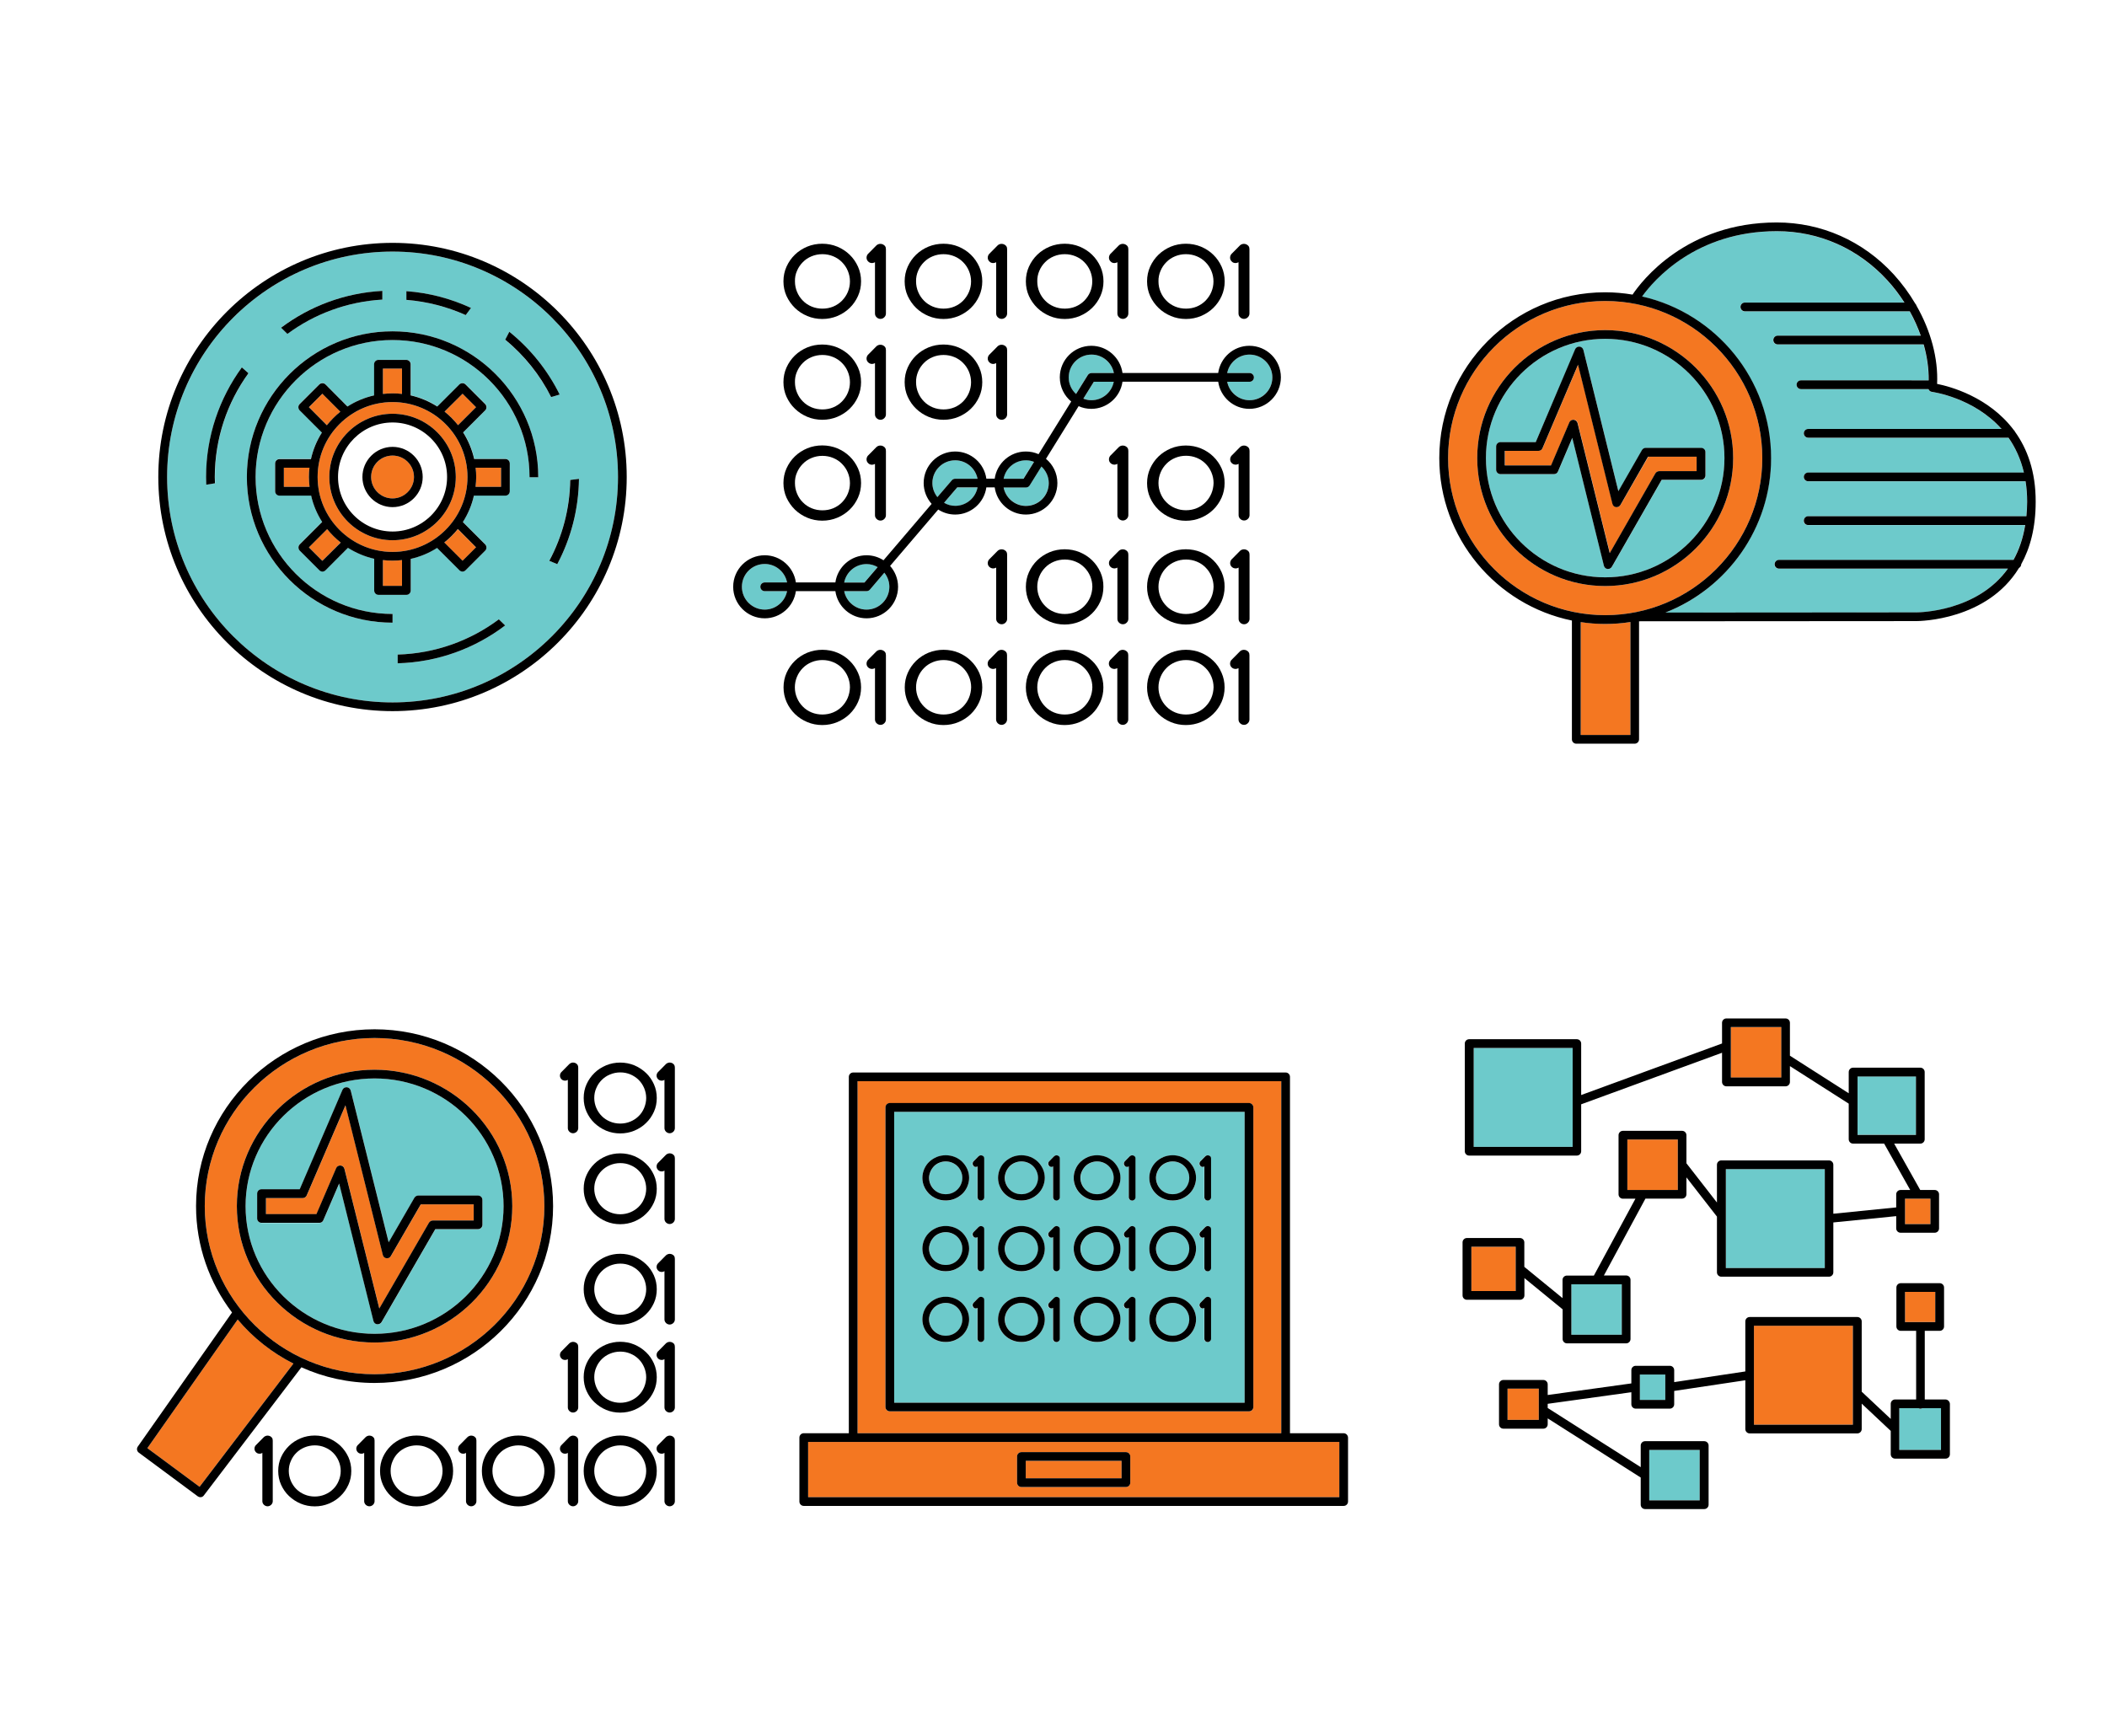 <?xml version="1.0" encoding="utf-8"?>
<!-- Generator: Adobe Illustrator 18.0.0, SVG Export Plug-In . SVG Version: 6.00 Build 0)  -->
<!DOCTYPE svg PUBLIC "-//W3C//DTD SVG 1.1//EN" "http://www.w3.org/Graphics/SVG/1.1/DTD/svg11.dtd">
<svg version="1.1" xmlns="http://www.w3.org/2000/svg" xmlns:xlink="http://www.w3.org/1999/xlink" x="0px" y="0px"
	 viewBox="0 0 2272 1872" enable-background="new 0 0 2272 1872" xml:space="preserve">
<g id="Background">
	<rect x="-25.1" y="-31.5" fill="#FFFFFF" width="2316" height="1930.2"/>
</g>
<g id="Object">
	<g>
		<path fill="#F47721" d="M1900.3,494c0-93.4-76-169.4-169.4-169.4c-93.4,0-169.4,76-169.4,169.4s76,169.4,169.4,169.4
			C1824.3,663.4,1900.3,587.4,1900.3,494z M1730.9,632c-76.1,0-138-61.9-138-138s61.9-138,138-138c76.1,0,138,61.9,138,138
			S1807,632,1730.9,632z"/>
		<path fill="#F47721" d="M1704.5,670.9v121.7h53.6V670.8c-8.9,1.4-17.9,2.1-27.2,2.1C1721.9,672.8,1713.1,672.1,1704.5,670.9z"/>
		<path fill="#F47721" d="M1747.5,544.5c-1,1.7-2.8,2.6-4.7,2.3c-1.9-0.3-3.5-1.7-3.9-3.5l-37.1-150.1l-38.3,90
			c-0.7,1.7-2.4,2.9-4.3,2.9h-36.4v15.7h49.9l19.7-46.3c0.7-1.7,2.5-2.9,4.3-2.9c0.1,0,0.3,0,0.4,0c2,0.2,3.7,1.6,4.2,3.6
			l34.7,140.2l49.2-86c0.8-1.5,2.4-2.4,4.1-2.4h40.6v-15.7h-52.4L1747.5,544.5z"/>
		<path fill="#6DCACB" d="M1730.9,365.4c-70.9,0-128.6,57.7-128.6,128.6s57.7,128.6,128.6,128.6c70.9,0,128.6-57.7,128.6-128.6
			S1801.8,365.4,1730.9,365.4z M1834.4,517.5h-42.5l-53.7,93.8c-0.8,1.5-2.4,2.4-4.1,2.4c-0.2,0-0.4,0-0.6,0
			c-1.9-0.3-3.5-1.7-3.9-3.5l-34.1-137.9l-15.4,36.2c-0.7,1.7-2.4,2.9-4.3,2.9H1618c-2.6,0-4.7-2.1-4.7-4.7v-25.1
			c0-2.6,2.1-4.7,4.7-4.7h38l42.6-100.1c0.8-1.9,2.8-3,4.7-2.8c2,0.2,3.7,1.6,4.2,3.6l37.7,152.3l25.4-44.3c0.8-1.5,2.4-2.4,4.1-2.4
			h59.8c2.6,0,4.7,2.1,4.7,4.7v25.1C1839.1,515.4,1837,517.5,1834.4,517.5z"/>
		<path fill="#6DCACB" d="M1949.7,556.8H2185c0.5-5,0.8-10.2,0.8-15.7c0-7.8-0.6-15.1-1.7-22h-234.4c-2.6,0-4.7-2.1-4.7-4.7
			s2.1-4.7,4.7-4.7h232.6c-3.5-14.9-9.3-27.3-16.6-37.6h-216c-2.6,0-4.7-2.1-4.7-4.7s2.1-4.7,4.7-4.7h208.5
			c-30.1-33.9-74.3-40-75-40c-1.8-0.2-3.2-1.4-3.8-3H1942c-2.6,0-4.7-2.1-4.7-4.7s2.1-4.7,4.7-4.7h137.5c0.2-12.6-1.7-25.7-5.4-38.8
			h-157.4c-2.6,0-4.7-2.1-4.7-4.7c0-2.6,2.1-4.7,4.7-4.7h154.3c-3.2-8.9-7.1-17.7-11.9-26.3h-177.8c-2.6,0-4.7-2.1-4.7-4.7
			s2.1-4.7,4.7-4.7h172.1c-5.4-8.4-11.5-16.5-18.4-24c-31.3-34.2-73.6-53-119.1-53c-87.5,0-132.9,52.9-145.4,70.4
			c79.6,18.1,139.1,89.4,139.1,174.3c0,75.7-47.3,140.6-114,166.6c74,0,248.6-0.2,270.6-0.2c3.6,0,65.6-0.8,98.8-47.2h-246.9
			c-2.6,0-4.7-2.1-4.7-4.7s2.1-4.7,4.7-4.7h252.9c5.8-10.5,10.2-22.9,12.6-37.6h-234.1c-2.6,0-4.7-2.1-4.7-4.7
			C1945,558.9,1947.1,556.8,1949.7,556.8z"/>
		<path d="M1730.9,356c-76.1,0-138,61.9-138,138s61.9,138,138,138c76.1,0,138-61.9,138-138S1807,356,1730.9,356z M1730.9,622.6
			c-70.9,0-128.6-57.7-128.6-128.6s57.7-128.6,128.6-128.6c70.9,0,128.6,57.7,128.6,128.6S1801.8,622.6,1730.9,622.6z"/>
		<path d="M1834.4,483h-59.8c-1.7,0-3.2,0.9-4.1,2.4l-25.4,44.3l-37.7-152.3c-0.5-2-2.2-3.4-4.2-3.6c-2-0.1-3.9,1-4.7,2.8
			L1656,476.8h-38c-2.6,0-4.7,2.1-4.7,4.7v25.1c0,2.6,2.1,4.7,4.7,4.7h57.7c1.9,0,3.6-1.1,4.3-2.9l15.4-36.2l34.1,137.9
			c0.5,1.9,2,3.3,3.9,3.5c0.2,0,0.4,0,0.6,0c1.7,0,3.2-0.9,4.1-2.4l53.7-93.8h42.5c2.6,0,4.7-2.1,4.7-4.7v-25.1
			C1839.1,485.1,1837,483,1834.4,483z M1829.7,508.1h-40.6c-1.7,0-3.2,0.9-4.1,2.4l-49.2,86l-34.7-140.2c-0.5-2-2.2-3.4-4.2-3.6
			c-0.1,0-0.3,0-0.4,0c-1.9,0-3.6,1.1-4.3,2.9l-19.7,46.3h-49.9v-15.7h36.4c1.9,0,3.6-1.1,4.3-2.9l38.3-90l37.1,150.1
			c0.5,1.9,2,3.3,3.9,3.5c1.9,0.2,3.8-0.7,4.7-2.3l29.8-52.1h52.4V508.1z"/>
		<path d="M2172.8,465.6c-0.3-0.7-0.7-1.3-1.3-1.8c-27-36-69.1-47.1-82.7-49.8c1.3-27.4-6.8-57.3-22.2-84.3
			c-0.2-0.9-0.7-1.6-1.3-2.2c-6.6-11.2-14.4-21.8-23.3-31.6c-33.1-36.1-77.9-56-126.1-56c-97.9,0-146,63.6-155.5,77.8
			c-9.6-1.6-19.5-2.5-29.6-2.5c-98.6,0-178.8,80.2-178.8,178.8c0,86.3,61.5,158.5,143,175.2v128.1c0,2.6,2.1,4.7,4.7,4.7h63
			c2.6,0,4.7-2.1,4.7-4.7V670c36.4,0,273-0.2,298.9-0.2c4,0,76.4-0.9,110.8-57.3c1.4-0.8,2.4-2.3,2.4-4c0,0,0,0,0,0
			c9.5-17.2,15.6-39.2,15.6-67.4C2195.2,508.3,2185.9,483.9,2172.8,465.6z M1758.1,792.6h-53.6V670.9c8.6,1.3,17.5,2,26.4,2
			c9.2,0,18.3-0.7,27.2-2.1V792.6z M1730.9,663.4c-93.4,0-169.4-76-169.4-169.4s76-169.4,169.4-169.4c93.4,0,169.4,76,169.4,169.4
			S1824.3,663.4,1730.9,663.4z M1949.7,566.2h234.1c-2.4,14.7-6.8,27.2-12.6,37.6h-252.9c-2.6,0-4.7,2.1-4.7,4.7s2.1,4.7,4.7,4.7
			h246.9c-33.2,46.4-95.3,47.2-98.8,47.2c-22,0-196.7,0.1-270.6,0.2c66.6-26,114-90.9,114-166.6c0-85-59.6-156.2-139.1-174.3
			c12.6-17.5,57.9-70.4,145.4-70.4c45.5,0,87.8,18.8,119.1,53c6.9,7.5,13,15.6,18.4,24h-172.1c-2.6,0-4.7,2.1-4.7,4.7
			s2.1,4.7,4.7,4.7h177.8c4.8,8.5,8.7,17.4,11.9,26.3h-154.3c-2.6,0-4.7,2.1-4.7,4.7c0,2.6,2.1,4.7,4.7,4.7h157.4
			c3.7,13.1,5.6,26.2,5.4,38.8H1942c-2.6,0-4.7,2.1-4.7,4.7s2.1,4.7,4.7,4.7h137.5c0.6,1.6,2,2.8,3.8,3c0.7,0.1,44.9,6.1,75,40
			h-208.5c-2.6,0-4.7,2.1-4.7,4.7s2.1,4.7,4.7,4.7h216c7.2,10.3,13.1,22.7,16.6,37.6h-232.6c-2.6,0-4.7,2.1-4.7,4.7s2.1,4.7,4.7,4.7
			h234.4c1.1,6.9,1.7,14.1,1.7,22c0,5.5-0.3,10.7-0.8,15.7h-235.3c-2.6,0-4.7,2.1-4.7,4.7C1945,564.1,1947.1,566.2,1949.7,566.2z"/>
	</g>
	<g>
		<rect x="2003" y="1160.8" fill="#6DCACB" width="63" height="63"/>
		<rect x="2054.2" y="1292.7" fill="#F47721" width="27.4" height="27.4"/>
		<rect x="1866.5" y="1107.7" fill="#F47721" width="54.4" height="54.4"/>
		<rect x="1586.6" y="1344.5" fill="#F47721" width="47.8" height="47.8"/>
		<rect x="1694.4" y="1385" fill="#6DCACB" width="54.4" height="54.4"/>
		<rect x="1754.8" y="1228.9" fill="#F47721" width="54.4" height="54.4"/>
		<rect x="1625.6" y="1497.5" fill="#F47721" width="33.7" height="33.7"/>
		<rect x="1589.1" y="1130.1" fill="#6DCACB" width="106.7" height="106.7"/>
		<rect x="1861" y="1260.8" fill="#6DCACB" width="106.7" height="106.7"/>
		<path fill="#6DCACB" d="M2070.8,1519.1c-0.7,0-1.4-0.2-2-0.5H2048v45h45v-45h-20.2C2072.2,1518.9,2071.5,1519.1,2070.8,1519.1z"/>
		<rect x="1778.4" y="1563.6" fill="#6DCACB" width="54.4" height="54.4"/>
		<rect x="1768.3" y="1482.3" fill="#6DCACB" width="27.4" height="27.4"/>
		<rect x="2054.2" y="1393.1" fill="#F47721" width="32.6" height="32.6"/>
		<rect x="1891.3" y="1429.7" fill="#F47721" width="106.7" height="106.7"/>
		<path d="M2097.7,1509.2h-22.2v-74h16.1c2.6,0,4.7-2.1,4.7-4.7v-42c0-2.6-2.1-4.7-4.7-4.7h-42c-2.6,0-4.7,2.1-4.7,4.7v42
			c0,2.6,2.1,4.7,4.7,4.7h16.6v74h-22.7c-2.6,0-4.7,2.1-4.7,4.7v16.3l-31.3-29.4V1425c0-2.6-2.1-4.7-4.7-4.7h-116.1
			c-2.6,0-4.7,2.1-4.7,4.7v54l-76.7,11.5v-12.9c0-2.6-2.1-4.7-4.7-4.7h-36.8c-2.6,0-4.7,2.1-4.7,4.7v14.3l-90.2,12.5v-11.5
			c0-2.6-2.1-4.7-4.7-4.7h-43.1c-2.6,0-4.7,2.1-4.7,4.7v43.1c0,2.6,2.1,4.7,4.7,4.7h43.1c2.6,0,4.7-2.1,4.7-4.7v-6.4l100.3,63.8
			v29.3c0,2.6,2.1,4.7,4.7,4.7h63.8c2.6,0,4.7-2.1,4.7-4.7v-63.8c0-2.6-2.1-4.7-4.7-4.7h-63.8c-2.6,0-4.7,2.1-4.7,4.7v23.3
			l-100.3-63.8v-4.5l90.2-12.5v13c0,2.6,2.1,4.7,4.7,4.7h36.8c2.6,0,4.7-2.1,4.7-4.7V1500l76.7-11.5v52.6c0,2.6,2.1,4.7,4.7,4.7
			h116.1c2.6,0,4.7-2.1,4.7-4.7v-27.4l31.3,29.4v25.2c0,2.6,2.1,4.7,4.7,4.7h54.4c2.6,0,4.7-2.1,4.7-4.7v-54.4
			C2102.4,1511.3,2100.3,1509.2,2097.7,1509.2z M1659.3,1531.2h-33.7v-33.7h33.7V1531.2z M1778.4,1563.6h54.4v54.4h-54.4V1563.6z
			 M1795.7,1509.7h-27.4v-27.4h27.4V1509.7z M1998,1536.4h-106.7v-106.7H1998V1536.4z M2054.2,1425.8v-32.6h32.6v32.6H2054.2z
			 M2093,1563.6h-45v-45h20.8c0.6,0.3,1.3,0.5,2,0.5s1.4-0.2,2-0.5h20.2V1563.6z"/>
		<path d="M1643.8,1397v-18.7l41.2,33.7v32c0,2.6,2.1,4.7,4.7,4.7h63.8c2.6,0,4.7-2.1,4.7-4.7v-63.8c0-2.6-2.1-4.7-4.7-4.7h-24
			l44.8-82.9h39.5c2.6,0,4.7-2.1,4.7-4.7v-18.2l32.9,42.3v60.1c0,2.6,2.1,4.7,4.7,4.7h116.1c2.6,0,4.7-2.1,4.7-4.7v-53.8l67.8-6.8
			v13.2c0,2.6,2.1,4.7,4.7,4.7h36.8c2.6,0,4.7-2.1,4.7-4.7V1288c0-2.6-2.1-4.7-4.7-4.7h-15.6l-28.1-50h28.2c2.6,0,4.7-2.1,4.7-4.7
			v-72.5c0-2.6-2.1-4.7-4.7-4.7h-72.5c-2.6,0-4.7,2.1-4.7,4.7v22.9l-63.4-40.5V1103c0-2.6-2.1-4.7-4.7-4.7h-63.8
			c-2.6,0-4.7,2.1-4.7,4.7v22.3l-151.9,55.6v-55.5c0-2.6-2.1-4.7-4.7-4.7h-116.1c-2.6,0-4.7,2.1-4.7,4.7v116.1
			c0,2.6,2.1,4.7,4.7,4.7h116.1c2.6,0,4.7-2.1,4.7-4.7v-50.6l151.9-55.6v31.5c0,2.6,2.1,4.7,4.7,4.7h63.8c2.6,0,4.7-2.1,4.7-4.7
			v-17.1l63.4,40.5v38.4c0,2.6,2.1,4.7,4.7,4.7h33.5l28.1,50h-10.4c-2.6,0-4.7,2.1-4.7,4.7v14.1l-67.8,6.8v-52.8
			c0-2.6-2.1-4.7-4.7-4.7h-116.1c-2.6,0-4.7,2.1-4.7,4.7v40.7l-32.9-42.3v-30.3c0-2.6-2.1-4.7-4.7-4.7h-63.8c-2.6,0-4.7,2.1-4.7,4.7
			v63.8c0,2.6,2.1,4.7,4.7,4.7h13.5l-44.8,82.9h-29.1c-2.6,0-4.7,2.1-4.7,4.7v19.6l-41.2-33.7v-26.4c0-2.6-2.1-4.7-4.7-4.7h-57.2
			c-2.6,0-4.7,2.1-4.7,4.7v57.2c0,2.6,2.1,4.7,4.7,4.7h57.2C1641.7,1401.7,1643.8,1399.6,1643.8,1397z M1695.8,1236.8h-106.7v-106.7
			h106.7V1236.8z M1920.8,1162h-54.4v-54.4h54.4V1162z M2003,1223.9v-63h63v63H2003z M2054.2,1292.7h27.4v27.4h-27.4V1292.7z
			 M1861,1260.8h106.7v106.7H1861V1260.8z M1754.8,1283.3v-54.4h54.4v54.4H1754.8z M1694.4,1385h54.4v54.4h-54.4V1385z
			 M1634.4,1392.3h-47.8v-47.8h47.8V1392.3z"/>
	</g>
	<g>
		<path fill="#F47721" d="M256.3,1423l-97.4,138.7l56.3,41.7l101.2-132.9C293.3,1458.7,272.9,1442.5,256.3,1423z"/>
		<path fill="#6DCACB" d="M403.9,1438.4c76.7,0,139.1-61.8,139.1-137.7c0-75.9-62.4-137.7-139.1-137.7s-139.1,61.8-139.1,137.7
			C264.8,1376.6,327.2,1438.4,403.9,1438.4z M277.4,1314.1v-26.8c0-2.6,2.1-4.7,4.7-4.7h41.2l46.1-107.2c0.8-1.9,2.6-3,4.7-2.8
			c2,0.2,3.7,1.6,4.2,3.6l40.9,163.6l27.8-48.1c0.8-1.5,2.4-2.3,4.1-2.3h64.5c2.6,0,4.7,2.1,4.7,4.7v26.8c0,2.6-2.1,4.7-4.7,4.7
			h-46.1l-58,100.3c-0.9,1.5-2.4,2.3-4.1,2.3c-0.2,0-0.4,0-0.7,0c-1.9-0.3-3.4-1.7-3.9-3.5l-37-148.3l-17.1,39.7
			c-0.7,1.7-2.4,2.8-4.3,2.8h-62.2C279.5,1318.8,277.4,1316.7,277.4,1314.1z"/>
		<path fill="#F47721" d="M366.9,1256.9c0.1,0,0.3,0,0.4,0c2,0.2,3.7,1.6,4.2,3.6l37.6,150.6l53.6-92.6c0.8-1.5,2.4-2.3,4.1-2.3
			h44.1v-17.4h-57.1l-32.3,55.8c-1,1.7-2.8,2.6-4.7,2.3c-1.9-0.3-3.4-1.7-3.9-3.5l-40.3-161.4l-41.8,97.2c-0.7,1.7-2.4,2.8-4.3,2.8
			h-39.6v17.4h54.4l21.3-49.6C363.3,1258,365,1256.9,366.9,1256.9z"/>
		<path fill="#F47721" d="M403.9,1482c101,0,183.1-81.3,183.1-181.3s-82.1-181.3-183.1-181.3c-100.9,0-183.1,81.3-183.1,181.3
			S302.9,1482,403.9,1482z M403.9,1153.6c81.9,0,148.5,66,148.5,147.1c0,81.1-66.6,147.1-148.5,147.1s-148.5-66-148.5-147.1
			C255.4,1219.6,322,1153.6,403.9,1153.6z"/>
		<path d="M403.9,1491.4c106.1,0,192.5-85.5,192.5-190.7c0-105.1-86.3-190.7-192.5-190.7c-106.1,0-192.5,85.5-192.5,190.7
			c0,43,14.5,82.7,38.8,114.7L148.6,1560c-1.5,2.1-1,5,1,6.5l63.7,47.2c0.8,0.6,1.8,0.9,2.8,0.9c1.4,0,2.8-0.6,3.7-1.9l105.2-138.2
			C349.2,1485.4,375.8,1491.4,403.9,1491.4z M220.8,1300.7c0-100,82.1-181.3,183.1-181.3c101,0,183.1,81.3,183.1,181.3
			S504.8,1482,403.9,1482C302.9,1482,220.8,1400.7,220.8,1300.7z M215.2,1603.4l-56.3-41.7l97.4-138.7c16.5,19.6,37,35.8,60.1,47.5
			L215.2,1603.4z"/>
		<path d="M403.9,1447.8c81.9,0,148.5-66,148.5-147.1c0-81.1-66.6-147.1-148.5-147.1s-148.5,66-148.5,147.1
			C255.4,1381.8,322,1447.8,403.9,1447.8z M403.9,1163c76.7,0,139.1,61.8,139.1,137.7c0,75.9-62.4,137.7-139.1,137.7
			s-139.1-61.8-139.1-137.7C264.8,1224.8,327.2,1163,403.9,1163z"/>
		<path d="M348.6,1316l17.1-39.7l37,148.3c0.5,1.9,2,3.3,3.9,3.5c0.2,0,0.4,0,0.7,0c1.7,0,3.2-0.9,4.1-2.3l58-100.3h46.1
			c2.6,0,4.7-2.1,4.7-4.7V1294c0-2.6-2.1-4.7-4.7-4.7H451c-1.7,0-3.2,0.9-4.1,2.3l-27.8,48.1l-40.9-163.6c-0.5-2-2.2-3.4-4.2-3.6
			c-2.1-0.1-3.9,1-4.7,2.8l-46.1,107.2h-41.2c-2.6,0-4.7,2.1-4.7,4.7v26.8c0,2.6,2.1,4.7,4.7,4.7h62.2
			C346.2,1318.8,347.9,1317.7,348.6,1316z M286.8,1309.4V1292h39.6c1.9,0,3.6-1.1,4.3-2.8l41.8-97.2l40.3,161.4
			c0.5,1.9,2,3.3,3.9,3.5c1.9,0.3,3.8-0.6,4.7-2.3l32.3-55.8h57.1v17.4h-44.1c-1.7,0-3.2,0.9-4.1,2.3l-53.6,92.6l-37.6-150.6
			c-0.5-2-2.2-3.4-4.2-3.6c-0.1,0-0.3,0-0.4,0c-1.9,0-3.6,1.1-4.3,2.8l-21.3,49.6H286.8z"/>
		<path d="M621.6,1147.1c-1.1-0.8-2.3-1.2-3.6-1.2l-0.6,0c-1.4,0.2-2.5,0.7-3.5,1.6l-8.7,8.8c-0.9,1-1.4,2.3-1.4,3.7
			c0,1.5,0.6,2.8,1.7,3.9c1,1,2.3,1.5,4,1.5c0,0,0,0,0.1,0c1-0.1,1.9-0.3,2.7-0.9v52.1c0,1.5,0.6,2.8,1.7,3.9c1.1,1,2.4,1.6,3.9,1.6
			c1.5,0,2.8-0.6,3.9-1.6c1.1-1.1,1.7-2.4,1.7-3.9v-65.3c0-0.5-0.1-1-0.2-1.7C623.1,1148.7,622.5,1147.8,621.6,1147.1z"/>
		<path d="M705.1,1169.2c-2.1-4.6-4.9-8.7-8.5-12.1c-3.6-3.4-7.8-6.2-12.5-8.2c-9.6-4-21.1-4-30.6,0c-4.7,2-9,4.7-12.5,8.2
			c-3.6,3.5-6.4,7.5-8.5,12.1c-2.1,4.6-3.1,9.6-3.1,14.9c0,5.2,1,10.3,3.1,14.9c2.1,4.6,4.9,8.7,8.5,12.1c3.6,3.4,7.8,6.2,12.5,8.2
			c4.8,2,9.9,3,15.3,3c5.4,0,10.5-1,15.3-3c4.7-2,9-4.7,12.5-8.2c3.6-3.4,6.4-7.5,8.5-12.1c2.1-4.6,3.1-9.6,3.1-14.9
			C708.2,1178.8,707.2,1173.8,705.1,1169.2z M694.6,1194.8c-1.4,3.4-3.4,6.4-5.9,8.8c-2.5,2.5-5.5,4.5-8.9,5.9
			c-6.8,2.9-15.2,2.9-22,0c-3.4-1.4-6.4-3.4-8.9-5.9c-2.5-2.5-4.5-5.5-5.9-8.8c-1.4-3.3-2.2-6.9-2.2-10.7c0-3.8,0.7-7.4,2.2-10.7
			c1.4-3.4,3.4-6.3,5.9-8.8c2.5-2.5,5.5-4.5,8.9-5.9c3.4-1.4,7.1-2.2,11-2.2c3.9,0,7.6,0.7,11,2.2c3.4,1.4,6.4,3.4,8.9,5.9
			c2.5,2.5,4.5,5.5,5.9,8.8c1.4,3.3,2.2,7,2.2,10.7C696.8,1187.8,696,1191.4,694.6,1194.8z"/>
		<path d="M725.8,1147.1c-1.1-0.8-2.3-1.2-3.6-1.2l-0.6,0c-1.4,0.2-2.5,0.7-3.5,1.6l-8.7,8.8c-0.9,1-1.4,2.3-1.4,3.7
			c0,1.5,0.6,2.8,1.7,3.9c1,1,2.3,1.5,4,1.5c0,0,0,0,0.1,0c1-0.1,1.9-0.3,2.7-0.9v52.1c0,1.5,0.6,2.8,1.7,3.9c1.1,1,2.4,1.6,3.9,1.6
			c1.5,0,2.8-0.6,3.9-1.6c1.1-1.1,1.7-2.4,1.7-3.9v-65.3c0-0.5-0.1-1-0.2-1.7C727.3,1148.7,726.7,1147.8,725.8,1147.1z"/>
		<path d="M705.1,1267.1c-2.1-4.6-4.9-8.7-8.5-12.1c-3.6-3.4-7.8-6.2-12.5-8.2c-9.6-4-21.1-4-30.6,0c-4.7,2-9,4.7-12.5,8.2
			c-3.6,3.5-6.4,7.5-8.5,12.1c-2.1,4.6-3.1,9.6-3.1,14.9c0,5.2,1,10.3,3.1,14.9c2.1,4.6,4.9,8.7,8.5,12.1c3.6,3.4,7.8,6.2,12.5,8.2
			c4.8,2,9.9,3,15.3,3c5.4,0,10.5-1,15.3-3c4.7-2,9-4.7,12.5-8.2c3.6-3.4,6.4-7.5,8.5-12.1c2.1-4.6,3.1-9.6,3.1-14.9
			C708.2,1276.7,707.2,1271.7,705.1,1267.1z M694.6,1292.6c-1.4,3.4-3.4,6.4-5.9,8.8c-2.5,2.5-5.5,4.5-8.9,5.9
			c-6.8,2.9-15.2,2.9-22,0c-3.4-1.4-6.4-3.4-8.9-5.9c-2.5-2.5-4.5-5.5-5.9-8.8c-1.4-3.3-2.2-6.9-2.2-10.7c0-3.8,0.7-7.4,2.2-10.7
			c1.4-3.4,3.4-6.3,5.9-8.8c2.5-2.5,5.5-4.5,8.9-5.9c3.4-1.4,7.1-2.2,11-2.2c3.9,0,7.6,0.7,11,2.2c3.4,1.4,6.4,3.4,8.9,5.9
			c2.5,2.5,4.5,5.5,5.9,8.8c1.4,3.3,2.2,7,2.2,10.7C696.8,1285.7,696,1289.3,694.6,1292.6z"/>
		<path d="M725.8,1245c-1.1-0.8-2.3-1.2-3.6-1.2l-0.6,0c-1.4,0.2-2.5,0.7-3.5,1.6l-8.7,8.8c-0.9,1-1.4,2.3-1.4,3.7
			c0,1.5,0.6,2.8,1.7,3.9c1,1,2.3,1.5,4,1.5c0,0,0,0,0.1,0c1-0.1,1.9-0.3,2.7-0.9v52.1c0,1.5,0.6,2.8,1.7,3.9c1.1,1,2.4,1.6,3.9,1.6
			c1.5,0,2.8-0.6,3.9-1.6c1.1-1.1,1.7-2.4,1.7-3.9v-65.3c0-0.5-0.1-1-0.2-1.7C727.3,1246.5,726.7,1245.7,725.8,1245z"/>
		<path d="M705.1,1375.4c-2.1-4.6-4.9-8.7-8.5-12.1c-3.6-3.4-7.8-6.2-12.5-8.2c-9.6-4-21.1-4-30.6,0c-4.7,2-9,4.7-12.5,8.2
			c-3.6,3.5-6.4,7.5-8.5,12.1c-2.1,4.6-3.1,9.6-3.1,14.9c0,5.2,1,10.3,3.1,14.9c2.1,4.6,4.9,8.7,8.5,12.1c3.6,3.4,7.8,6.2,12.5,8.2
			c4.8,2,9.9,3,15.3,3c5.4,0,10.5-1,15.3-3c4.7-2,9-4.7,12.5-8.2c3.6-3.4,6.4-7.5,8.5-12.1c2.1-4.6,3.1-9.6,3.1-14.9
			C708.2,1385.1,707.2,1380.1,705.1,1375.4z M694.6,1401c-1.4,3.4-3.4,6.4-5.9,8.8c-2.5,2.5-5.5,4.5-8.9,5.9c-6.8,2.9-15.2,2.9-22,0
			c-3.4-1.4-6.4-3.4-8.9-5.9c-2.5-2.5-4.5-5.5-5.9-8.8c-1.4-3.3-2.2-6.9-2.2-10.7c0-3.8,0.7-7.4,2.2-10.7c1.4-3.4,3.4-6.3,5.9-8.8
			c2.5-2.5,5.5-4.5,8.9-5.9c3.4-1.4,7.1-2.2,11-2.2c3.9,0,7.6,0.7,11,2.2c3.4,1.4,6.4,3.4,8.9,5.9c2.5,2.5,4.5,5.5,5.9,8.8
			c1.4,3.3,2.2,7,2.2,10.7C696.8,1394.1,696,1397.7,694.6,1401z"/>
		<path d="M725.8,1353.4c-1.1-0.8-2.3-1.2-3.6-1.2l-0.6,0c-1.4,0.2-2.5,0.7-3.5,1.6l-8.7,8.8c-0.9,1-1.4,2.3-1.4,3.7
			c0,1.5,0.6,2.8,1.7,3.9c1,1,2.3,1.5,4,1.5c0,0,0,0,0.1,0c1-0.1,1.9-0.3,2.7-0.9v52.1c0,1.5,0.6,2.8,1.7,3.9c1.1,1,2.4,1.6,3.9,1.6
			c1.5,0,2.8-0.6,3.9-1.6c1.1-1.1,1.7-2.4,1.7-3.9v-65.3c0-0.5-0.1-1-0.2-1.7C727.3,1354.9,726.7,1354,725.8,1353.4z"/>
		<path d="M621.6,1448.3c-1.1-0.8-2.3-1.2-3.6-1.2l-0.6,0c-1.4,0.2-2.5,0.7-3.5,1.6l-8.7,8.8c-0.9,1-1.4,2.3-1.4,3.7
			c0,1.5,0.6,2.8,1.7,3.9c1,1,2.3,1.5,4,1.5c0,0,0,0,0.1,0c1-0.1,1.9-0.3,2.7-0.9v52.1c0,1.5,0.6,2.8,1.7,3.9c1.1,1,2.4,1.6,3.9,1.6
			c1.5,0,2.8-0.6,3.9-1.6c1.1-1.1,1.7-2.4,1.7-3.9v-65.3c0-0.5-0.1-1-0.2-1.7C623.1,1449.8,622.5,1448.9,621.6,1448.3z"/>
		<path d="M684.1,1450c-9.6-4-21.1-4-30.6,0c-4.7,2-9,4.7-12.5,8.2c-3.6,3.5-6.4,7.5-8.5,12.1c-2.1,4.6-3.1,9.6-3.1,14.9
			c0,5.2,1,10.3,3.1,14.9c2.1,4.6,4.9,8.7,8.5,12.1c3.6,3.4,7.8,6.2,12.5,8.2c4.8,2,9.9,3,15.3,3c5.4,0,10.5-1,15.3-3
			c4.7-2,9-4.7,12.5-8.2c3.6-3.4,6.4-7.5,8.5-12.1c2.1-4.6,3.1-9.6,3.1-14.9c0-5.2-1-10.2-3.1-14.9c-2.1-4.6-4.9-8.7-8.5-12.1
			C693,1454.8,688.8,1452,684.1,1450z M694.6,1495.9c-1.4,3.4-3.4,6.4-5.9,8.8c-2.5,2.5-5.5,4.5-8.9,5.9c-6.8,2.9-15.2,2.9-22,0
			c-3.4-1.4-6.4-3.4-8.9-5.9c-2.5-2.5-4.5-5.5-5.9-8.8c-1.4-3.3-2.2-6.9-2.2-10.7c0-3.8,0.7-7.4,2.2-10.7c1.4-3.4,3.4-6.3,5.9-8.8
			c2.5-2.5,5.5-4.5,8.9-5.9c3.4-1.4,7.1-2.2,11-2.2c3.9,0,7.6,0.7,11,2.2c3.4,1.4,6.4,3.4,8.9,5.9c2.5,2.5,4.5,5.5,5.9,8.8
			c1.4,3.3,2.2,7,2.2,10.7C696.8,1488.9,696,1492.5,694.6,1495.9z"/>
		<path d="M725.8,1448.3c-1.1-0.8-2.3-1.2-3.6-1.2l-0.6,0c-1.4,0.2-2.5,0.7-3.5,1.6l-8.7,8.8c-0.9,1-1.4,2.3-1.4,3.7
			c0,1.5,0.6,2.8,1.7,3.9c1,1,2.3,1.5,4,1.5c0,0,0,0,0.1,0c1-0.1,1.9-0.3,2.7-0.9v52.1c0,1.5,0.6,2.8,1.7,3.9c1.1,1,2.4,1.6,3.9,1.6
			c1.5,0,2.8-0.6,3.9-1.6c1.1-1.1,1.7-2.4,1.7-3.9v-65.3c0-0.5-0.1-1-0.2-1.7C727.3,1449.8,726.7,1448.9,725.8,1448.3z"/>
		<path d="M621.6,1549.4c-1.1-0.8-2.3-1.2-3.6-1.2l-0.6,0c-1.4,0.2-2.5,0.7-3.5,1.6l-8.7,8.8c-0.9,1-1.4,2.3-1.4,3.7
			c0,1.5,0.6,2.8,1.7,3.9c1,1,2.3,1.5,4,1.5c0,0,0,0,0.1,0c1-0.1,1.9-0.3,2.7-0.9v52.1c0,1.5,0.6,2.8,1.7,3.9c1.1,1,2.4,1.6,3.9,1.6
			c1.5,0,2.8-0.6,3.9-1.6c1.1-1.1,1.7-2.4,1.7-3.9v-65.3c0-0.5-0.1-1-0.2-1.7C623.1,1550.9,622.5,1550.1,621.6,1549.4z"/>
		<path d="M696.6,1559.3c-3.6-3.4-7.8-6.2-12.5-8.2c-9.6-4-21.1-4-30.6,0c-4.7,2-9,4.7-12.5,8.2c-3.6,3.5-6.4,7.5-8.5,12.1
			c-2.1,4.6-3.1,9.6-3.1,14.9c0,5.2,1,10.3,3.1,14.9c2.1,4.6,4.9,8.7,8.5,12.1c3.6,3.4,7.8,6.2,12.5,8.2c4.8,2,9.9,3,15.3,3
			c5.4,0,10.5-1,15.3-3c4.7-2,9-4.7,12.5-8.2c3.6-3.4,6.4-7.5,8.5-12.1c2.1-4.6,3.1-9.6,3.1-14.9c0-5.2-1-10.2-3.1-14.9
			C703,1566.9,700.2,1562.8,696.6,1559.3z M694.6,1597c-1.4,3.4-3.4,6.4-5.9,8.8c-2.5,2.5-5.5,4.5-8.9,5.9c-6.8,2.9-15.2,2.9-22,0
			c-3.4-1.4-6.4-3.4-8.9-5.9c-2.5-2.5-4.5-5.5-5.9-8.8c-1.4-3.3-2.2-6.9-2.2-10.7c0-3.8,0.7-7.4,2.2-10.7c1.4-3.4,3.4-6.3,5.9-8.8
			c2.5-2.5,5.5-4.5,8.9-5.9c3.4-1.4,7.1-2.2,11-2.2c3.9,0,7.6,0.7,11,2.2c3.4,1.4,6.4,3.4,8.9,5.9c2.5,2.5,4.5,5.5,5.9,8.8
			c1.4,3.3,2.2,7,2.2,10.7C696.8,1590.1,696,1593.7,694.6,1597z"/>
		<path d="M511.8,1549.4c-1.1-0.8-2.3-1.2-3.6-1.2l-0.6,0c-1.4,0.2-2.5,0.7-3.5,1.6l-8.7,8.8c-0.9,1-1.4,2.3-1.4,3.7
			c0,1.5,0.6,2.8,1.7,3.9c1,1,2.3,1.5,4,1.5c0,0,0,0,0.1,0c1-0.1,1.9-0.3,2.7-0.9v52.1c0,1.5,0.6,2.8,1.7,3.9c1.1,1,2.4,1.6,3.9,1.6
			c1.5,0,2.8-0.6,3.9-1.6c1.1-1.1,1.7-2.4,1.7-3.9v-65.3c0-0.5-0.1-1-0.2-1.7C513.3,1550.9,512.7,1550.1,511.8,1549.4z"/>
		<path d="M586.8,1559.3c-3.6-3.4-7.8-6.2-12.5-8.2c-9.6-4-21.1-4-30.6,0c-4.7,2-9,4.7-12.5,8.2c-3.6,3.5-6.4,7.5-8.5,12.1
			c-2.1,4.6-3.1,9.6-3.1,14.9c0,5.2,1,10.3,3.1,14.9c2.1,4.6,4.9,8.7,8.5,12.1c3.6,3.4,7.8,6.2,12.5,8.2c4.8,2,9.9,3,15.3,3
			c5.4,0,10.5-1,15.3-3c4.7-2,9-4.7,12.5-8.2c3.6-3.4,6.4-7.5,8.5-12.1c2.1-4.6,3.1-9.6,3.1-14.9c0-5.2-1-10.2-3.1-14.9
			C593.2,1566.9,590.4,1562.8,586.8,1559.3z M584.8,1597c-1.4,3.4-3.4,6.4-5.9,8.8c-2.5,2.5-5.5,4.5-8.9,5.9c-6.8,2.9-15.2,2.9-22,0
			c-3.4-1.4-6.4-3.4-8.9-5.9c-2.5-2.5-4.5-5.5-5.9-8.8c-1.4-3.3-2.2-6.9-2.2-10.7c0-3.8,0.7-7.4,2.2-10.7c1.4-3.4,3.4-6.3,5.9-8.8
			c2.5-2.5,5.5-4.5,8.9-5.9c3.4-1.4,7.1-2.2,11-2.2c3.9,0,7.6,0.7,11,2.2c3.4,1.4,6.4,3.4,8.9,5.9c2.5,2.5,4.5,5.5,5.9,8.8
			c1.4,3.3,2.2,7,2.2,10.7C587,1590.1,586.2,1593.7,584.8,1597z"/>
		<path d="M402,1549.4c-1.1-0.8-2.3-1.2-3.6-1.2l-0.6,0c-1.4,0.2-2.5,0.7-3.5,1.6l-8.7,8.8c-0.9,1-1.4,2.3-1.4,3.7
			c0,1.5,0.6,2.8,1.7,3.9c1,1,2.3,1.5,4,1.5c0,0,0,0,0.1,0c1-0.1,1.9-0.3,2.7-0.9v52.1c0,1.5,0.6,2.8,1.7,3.9c1.1,1,2.4,1.6,3.9,1.6
			c1.5,0,2.8-0.6,3.9-1.6c1.1-1.1,1.7-2.4,1.7-3.9v-65.3c0-0.5-0.1-1-0.2-1.7C403.5,1550.9,402.9,1550.1,402,1549.4z"/>
		<path d="M477,1559.3c-3.6-3.4-7.8-6.2-12.5-8.2c-9.6-4-21.1-4-30.6,0c-4.7,2-9,4.7-12.5,8.2c-3.6,3.5-6.4,7.5-8.5,12.1
			c-2.1,4.6-3.1,9.6-3.1,14.9c0,5.2,1,10.3,3.1,14.9c2.1,4.6,4.9,8.7,8.5,12.1s7.8,6.2,12.5,8.2c4.8,2,9.9,3,15.3,3
			c5.4,0,10.5-1,15.3-3c4.7-2,9-4.7,12.5-8.2s6.4-7.5,8.5-12.1c2.1-4.6,3.1-9.6,3.1-14.9c0-5.2-1-10.2-3.1-14.9
			C483.4,1566.9,480.6,1562.8,477,1559.3z M475,1597c-1.4,3.4-3.4,6.4-5.9,8.8c-2.5,2.5-5.5,4.5-8.9,5.9c-6.7,2.9-15.2,2.9-22,0
			c-3.4-1.4-6.4-3.4-8.9-5.9c-2.5-2.5-4.5-5.5-5.9-8.8c-1.4-3.3-2.2-6.9-2.2-10.7c0-3.8,0.7-7.4,2.2-10.7c1.4-3.4,3.4-6.3,5.9-8.8
			c2.5-2.5,5.5-4.5,8.9-5.9c3.4-1.4,7.1-2.2,11-2.2c3.9,0,7.6,0.7,11,2.2c3.4,1.4,6.4,3.4,8.9,5.9c2.5,2.5,4.5,5.5,5.9,8.8
			c1.4,3.3,2.2,7,2.2,10.7C477.2,1590.1,476.4,1593.7,475,1597z"/>
		<path d="M292.2,1549.4c-1.1-0.8-2.3-1.2-3.6-1.2l-0.6,0c-1.4,0.2-2.5,0.7-3.5,1.6l-8.7,8.8c-0.9,1-1.4,2.3-1.4,3.7
			c0,1.5,0.6,2.8,1.7,3.9c1,1,2.3,1.5,4,1.5c0,0,0,0,0.1,0c1-0.1,1.9-0.3,2.7-0.9v52.1c0,1.5,0.6,2.8,1.7,3.9c1.1,1,2.4,1.6,3.9,1.6
			c1.5,0,2.8-0.6,3.9-1.6c1.1-1.1,1.7-2.4,1.7-3.9v-65.3c0-0.5-0.1-1-0.2-1.7C293.7,1550.9,293.1,1550.1,292.2,1549.4z"/>
		<path d="M367.2,1559.3c-3.6-3.4-7.8-6.2-12.5-8.2c-9.6-4-21.1-4-30.6,0c-4.7,2-9,4.7-12.5,8.2c-3.6,3.5-6.4,7.5-8.5,12.1
			c-2.1,4.6-3.1,9.6-3.1,14.9c0,5.2,1,10.3,3.1,14.9c2.1,4.6,4.9,8.7,8.5,12.1s7.8,6.2,12.5,8.2c4.8,2,9.9,3,15.3,3
			c5.4,0,10.5-1,15.3-3c4.7-2,9-4.7,12.5-8.2c3.6-3.4,6.4-7.5,8.5-12.1c2.1-4.6,3.1-9.6,3.1-14.9c0-5.2-1-10.2-3.1-14.9
			C373.6,1566.9,370.8,1562.8,367.2,1559.3z M365.2,1597c-1.4,3.4-3.4,6.4-5.9,8.8c-2.5,2.5-5.5,4.5-8.9,5.9c-6.8,2.9-15.2,2.9-22,0
			c-3.4-1.4-6.4-3.4-8.9-5.9c-2.5-2.5-4.5-5.5-5.9-8.8c-1.4-3.3-2.2-6.9-2.2-10.7c0-3.8,0.7-7.4,2.2-10.7c1.4-3.4,3.4-6.3,5.9-8.8
			c2.5-2.5,5.5-4.5,8.9-5.9c3.4-1.4,7.1-2.2,11-2.2s7.6,0.7,11,2.2c3.4,1.4,6.4,3.4,8.9,5.9c2.5,2.5,4.5,5.5,5.9,8.8
			c1.4,3.3,2.2,7,2.2,10.7C367.4,1590.1,366.6,1593.7,365.2,1597z"/>
		<path d="M725.8,1549.4c-1.1-0.8-2.3-1.2-3.6-1.2l-0.6,0c-1.4,0.2-2.5,0.7-3.5,1.6l-8.7,8.8c-0.9,1-1.4,2.3-1.4,3.7
			c0,1.5,0.6,2.8,1.7,3.9c1,1,2.3,1.5,4,1.5c0,0,0,0,0.1,0c1-0.1,1.9-0.3,2.7-0.9v52.1c0,1.5,0.6,2.8,1.7,3.9c1.1,1,2.4,1.6,3.9,1.6
			c1.5,0,2.8-0.6,3.9-1.6c1.1-1.1,1.7-2.4,1.7-3.9v-65.3c0-0.5-0.1-1-0.2-1.7C727.3,1550.9,726.7,1550.1,725.8,1549.4z"/>
	</g>
	<g>
		<path fill="#6DCACB" d="M934.4,637.5h-24.1c2.2,11.3,12.2,19.9,24.1,19.9c13.5,0,24.6-11,24.6-24.6c0-5.8-2.1-11-5.4-15.2
			L938,635.9C937.1,636.9,935.8,637.5,934.4,637.5z"/>
		<path fill="#6DCACB" d="M1114.9,498c-2.7-1-5.6-1.7-8.7-1.7c-11.9,0-21.9,8.6-24.1,19.9h21.5L1114.9,498z"/>
		<path fill="#6DCACB" d="M1106.3,545.5c13.6,0,24.6-11,24.6-24.6c0-7.1-3.1-13.5-7.9-17.9l-12.7,20.4c-0.9,1.4-2.4,2.2-4,2.2h-24.1
			C1084.4,537,1094.3,545.5,1106.3,545.5z"/>
		<path fill="#6DCACB" d="M1026.4,517.9c0.9-1,2.2-1.6,3.6-1.6h24.1c-2.2-11.3-12.2-19.9-24.1-19.9c-13.6,0-24.6,11-24.6,24.6
			c0,5.8,2.1,11,5.4,15.2L1026.4,517.9z"/>
		<path fill="#6DCACB" d="M1168.3,429.9c2.7,1,5.6,1.7,8.7,1.7c11.9,0,21.9-8.6,24.1-19.9h-21.5L1168.3,429.9z"/>
		<path fill="#6DCACB" d="M1018,542.3c3.6,2,7.6,3.3,12,3.3c11.9,0,21.9-8.6,24.1-19.9h-21.9L1018,542.3z"/>
		<path fill="#6DCACB" d="M1172.9,404.5c0.9-1.4,2.4-2.2,4-2.2h24.1c-2.2-11.3-12.2-19.9-24.1-19.9c-13.6,0-24.6,11-24.6,24.6
			c0,7.1,3.1,13.5,7.9,17.9L1172.9,404.5z"/>
		<path fill="#6DCACB" d="M1347.4,411.7h-24.1c2.2,11.3,12.2,19.9,24.1,19.9c13.5,0,24.6-11,24.6-24.6c0-13.6-11-24.6-24.6-24.6
			c-11.9,0-21.9,8.6-24.1,19.9h24.1c2.6,0,4.7,2.1,4.7,4.7S1350,411.7,1347.4,411.7z"/>
		<path fill="#6DCACB" d="M848.7,637.5h-24.1c-2.6,0-4.7-2.1-4.7-4.7s2.1-4.7,4.7-4.7h24.1c-2.2-11.3-12.2-19.9-24.1-19.9
			c-13.6,0-24.6,11-24.6,24.6c0,13.5,11,24.6,24.6,24.6C836.5,657.4,846.5,648.8,848.7,637.5z"/>
		<path fill="#6DCACB" d="M946.4,611.5c-3.6-2-7.6-3.3-12-3.3c-11.9,0-21.9,8.6-24.1,19.9h21.9L946.4,611.5z"/>
		<path d="M940.5,283.7C940.5,283.7,940.5,283.7,940.5,283.7c1.1-0.1,2.1-0.4,3-0.9v55.3c0,1.6,0.6,3,1.8,4.1
			c1.1,1.1,2.6,1.7,4.1,1.7c1.6,0,3-0.6,4.1-1.7c1.2-1.1,1.8-2.6,1.8-4.1v-69.3c0-0.5-0.1-1.1-0.2-1.8c-0.3-1.1-0.9-2-1.9-2.7
			c-1.2-0.9-2.5-1.3-3.8-1.3l-0.7,0c-1.4,0.2-2.7,0.7-3.7,1.7l-9.2,9.3c-0.9,1.1-1.4,2.5-1.4,3.9c0,1.6,0.6,3,1.8,4.1
			C937.3,283.2,938.7,283.7,940.5,283.7z"/>
		<path d="M857.2,332.1c3.8,3.7,8.3,6.6,13.3,8.7c5,2.1,10.5,3.2,16.2,3.2c5.7,0,11.2-1.1,16.2-3.2c5-2.1,9.5-5,13.3-8.7
			c3.8-3.7,6.8-8,9-12.9c2.2-4.9,3.3-10.2,3.3-15.8c0-5.6-1.1-10.9-3.3-15.8c-2.2-4.9-5.2-9.2-9-12.9c-3.8-3.7-8.3-6.6-13.3-8.7
			c-10.1-4.2-22.4-4.2-32.5,0c-5,2.1-9.5,5-13.3,8.7c-3.8,3.7-6.8,8-9,12.9c-2.2,4.9-3.3,10.2-3.3,15.8c0,5.6,1.1,10.9,3.3,15.8
			C850.4,324.1,853.4,328.4,857.2,332.1z M859.4,292.1c1.5-3.6,3.6-6.7,6.3-9.4c2.6-2.7,5.8-4.8,9.4-6.3c3.6-1.5,7.5-2.3,11.7-2.3
			s8.1,0.8,11.7,2.3c3.6,1.5,6.8,3.6,9.4,6.3c2.7,2.7,4.8,5.8,6.3,9.4c1.5,3.6,2.3,7.4,2.3,11.4c0,4-0.8,7.8-2.3,11.4
			c-1.5,3.6-3.7,6.7-6.3,9.4c-2.7,2.7-5.8,4.8-9.4,6.3c-7.2,3-16.1,3-23.3,0c-3.6-1.5-6.8-3.6-9.4-6.3c-2.7-2.7-4.8-5.8-6.3-9.4
			c-1.5-3.5-2.3-7.4-2.3-11.4C857.1,299.4,857.8,295.6,859.4,292.1z"/>
		<path d="M1071.2,283.7C1071.2,283.7,1071.2,283.7,1071.2,283.7c1.1-0.1,2.1-0.4,3-0.9v55.3c0,1.6,0.6,3,1.8,4.1
			c1.1,1.1,2.6,1.7,4.1,1.7c1.6,0,3-0.6,4.1-1.7c1.2-1.1,1.8-2.6,1.8-4.1v-69.3c0-0.5-0.1-1.1-0.2-1.8c-0.3-1.1-0.9-2-1.9-2.7
			c-1.2-0.9-2.5-1.3-3.8-1.3l-0.7,0c-1.4,0.2-2.7,0.7-3.7,1.7l-9.2,9.3c-0.9,1.1-1.4,2.5-1.4,3.9c0,1.6,0.6,3,1.8,4.1
			C1068,283.2,1069.3,283.7,1071.2,283.7z"/>
		<path d="M987.9,332.1c3.8,3.7,8.3,6.6,13.3,8.7c5,2.1,10.5,3.2,16.2,3.2c5.7,0,11.2-1.1,16.2-3.2c5-2.1,9.5-5,13.3-8.7
			c3.8-3.7,6.8-8,9-12.9c2.2-4.9,3.3-10.2,3.3-15.8c0-5.6-1.1-10.9-3.3-15.8c-2.2-4.9-5.2-9.2-9-12.9c-3.8-3.7-8.3-6.6-13.3-8.7
			c-10.1-4.2-22.4-4.2-32.5,0c-5,2.1-9.5,5-13.3,8.7c-3.8,3.7-6.8,8-9,12.9c-2.2,4.9-3.3,10.2-3.3,15.8c0,5.6,1.1,10.9,3.3,15.8
			C981.1,324.1,984.1,328.4,987.9,332.1z M990,292.1c1.5-3.6,3.6-6.7,6.3-9.4c2.6-2.7,5.8-4.8,9.4-6.3c3.6-1.5,7.5-2.3,11.7-2.3
			c4.1,0,8.1,0.8,11.7,2.3c3.6,1.5,6.8,3.6,9.4,6.3c2.7,2.7,4.8,5.8,6.3,9.4c1.5,3.6,2.3,7.4,2.3,11.4c0,4-0.8,7.8-2.3,11.4
			c-1.5,3.6-3.7,6.7-6.3,9.4c-2.7,2.7-5.8,4.8-9.4,6.3c-7.2,3-16.1,3-23.3,0c-3.6-1.5-6.8-3.6-9.4-6.3c-2.7-2.7-4.8-5.8-6.3-9.4
			c-1.5-3.5-2.3-7.4-2.3-11.4C987.7,299.4,988.5,295.6,990,292.1z"/>
		<path d="M940.5,392.5C940.5,392.5,940.5,392.5,940.5,392.5c1.1-0.1,2.1-0.4,3-0.9v55.3c0,1.6,0.6,3,1.8,4.1
			c1.1,1.1,2.6,1.7,4.1,1.7c1.6,0,3-0.6,4.1-1.7c1.2-1.1,1.8-2.6,1.8-4.1v-69.3c0-0.5-0.1-1.1-0.2-1.8c-0.3-1.1-0.9-2-1.9-2.7
			c-1.2-0.9-2.5-1.3-3.8-1.3l-0.7,0c-1.4,0.2-2.7,0.7-3.7,1.7l-9.2,9.3c-0.9,1.1-1.4,2.5-1.4,3.9c0,1.6,0.6,3,1.8,4.1
			C937.3,391.9,938.7,392.5,940.5,392.5z"/>
		<path d="M857.2,440.8c3.8,3.7,8.3,6.6,13.3,8.7c5,2.1,10.5,3.2,16.2,3.2c5.7,0,11.2-1.1,16.2-3.2c5-2.1,9.5-5,13.3-8.7
			c3.8-3.7,6.8-8,9-12.9c2.2-4.9,3.3-10.2,3.3-15.8c0-5.6-1.1-10.9-3.3-15.8c-2.2-4.9-5.2-9.2-9-12.9c-3.8-3.7-8.3-6.6-13.3-8.7
			c-10.1-4.2-22.4-4.2-32.5,0c-5,2.1-9.5,5-13.3,8.7c-3.8,3.7-6.8,8-9,12.9c-2.2,4.9-3.3,10.2-3.3,15.8c0,5.6,1.1,10.9,3.3,15.8
			C850.4,432.9,853.4,437.2,857.2,440.8z M859.4,400.8c1.5-3.6,3.6-6.7,6.3-9.4c2.6-2.7,5.8-4.8,9.4-6.3c3.6-1.5,7.5-2.3,11.7-2.3
			s8.1,0.8,11.7,2.3c3.6,1.5,6.8,3.6,9.4,6.3c2.7,2.7,4.8,5.8,6.3,9.4c1.5,3.6,2.3,7.4,2.3,11.4c0,4-0.8,7.8-2.3,11.4
			c-1.5,3.6-3.7,6.7-6.3,9.4c-2.7,2.7-5.8,4.8-9.4,6.3c-7.2,3-16.1,3-23.3,0c-3.6-1.5-6.8-3.6-9.4-6.3c-2.7-2.7-4.8-5.8-6.3-9.4
			c-1.5-3.5-2.3-7.4-2.3-11.4C857.1,408.2,857.8,404.4,859.4,400.8z"/>
		<path d="M1071.2,392.5C1071.2,392.5,1071.2,392.5,1071.2,392.5c1.1-0.1,2.1-0.4,3-0.9v55.3c0,1.6,0.6,3,1.8,4.1
			c1.1,1.1,2.6,1.7,4.1,1.7c1.6,0,3-0.6,4.1-1.7c1.2-1.1,1.8-2.6,1.8-4.1v-69.3c0-0.5-0.1-1.1-0.2-1.8c-0.3-1.1-0.9-2-1.9-2.7
			c-1.2-0.9-2.5-1.3-3.8-1.3l-0.7,0c-1.4,0.2-2.7,0.7-3.7,1.7l-9.2,9.3c-0.9,1.1-1.4,2.5-1.4,3.9c0,1.6,0.6,3,1.8,4.1
			C1068,391.9,1069.3,392.5,1071.2,392.5z"/>
		<path d="M987.9,440.8c3.8,3.7,8.3,6.6,13.3,8.7c5,2.1,10.5,3.2,16.2,3.2c5.7,0,11.2-1.1,16.2-3.2c5-2.1,9.5-5,13.3-8.7
			c3.8-3.7,6.8-8,9-12.9c2.2-4.9,3.3-10.2,3.3-15.8c0-5.6-1.1-10.9-3.3-15.8c-2.2-4.9-5.2-9.2-9-12.9c-3.8-3.7-8.3-6.6-13.3-8.7
			c-10.1-4.2-22.4-4.2-32.5,0c-5,2.1-9.5,5-13.3,8.7c-3.8,3.7-6.8,8-9,12.9c-2.2,4.9-3.3,10.2-3.3,15.8c0,5.6,1.1,10.9,3.3,15.8
			C981.1,432.9,984.1,437.2,987.9,440.8z M990,400.8c1.5-3.6,3.6-6.7,6.3-9.4c2.6-2.7,5.8-4.8,9.4-6.3c3.6-1.5,7.5-2.3,11.7-2.3
			c4.1,0,8.1,0.8,11.7,2.3c3.6,1.5,6.8,3.6,9.4,6.3c2.7,2.7,4.8,5.8,6.3,9.4c1.5,3.6,2.3,7.4,2.3,11.4c0,4-0.8,7.8-2.3,11.4
			c-1.5,3.6-3.7,6.7-6.3,9.4c-2.7,2.7-5.8,4.8-9.4,6.3c-7.2,3-16.1,3-23.3,0c-3.6-1.5-6.8-3.6-9.4-6.3c-2.7-2.7-4.8-5.8-6.3-9.4
			c-1.5-3.5-2.3-7.4-2.3-11.4C987.7,408.2,988.5,404.4,990,400.8z"/>
		<path d="M940.5,501.2C940.5,501.2,940.5,501.2,940.5,501.2c1.1-0.1,2.1-0.4,3-0.9v55.3c0,1.6,0.6,3,1.8,4.1
			c1.1,1.1,2.6,1.7,4.1,1.7c1.6,0,3-0.6,4.1-1.7c1.2-1.1,1.8-2.6,1.8-4.1v-69.3c0-0.5-0.1-1.1-0.2-1.8c-0.3-1.1-0.9-2-1.9-2.7
			c-1.2-0.9-2.5-1.3-3.8-1.3l-0.7,0c-1.4,0.2-2.7,0.7-3.7,1.7l-9.2,9.3c-0.9,1.1-1.4,2.5-1.4,3.9c0,1.6,0.6,3,1.8,4.1
			C937.3,500.7,938.7,501.2,940.5,501.2z"/>
		<path d="M857.2,549.6c3.8,3.7,8.3,6.6,13.3,8.7c5,2.1,10.5,3.2,16.2,3.2c5.7,0,11.2-1.1,16.2-3.2c5-2.1,9.5-5,13.3-8.7
			c3.8-3.7,6.8-8,9-12.9c2.2-4.9,3.3-10.2,3.3-15.8c0-5.6-1.1-10.9-3.3-15.8c-2.2-4.9-5.2-9.2-9-12.9c-3.8-3.7-8.3-6.6-13.3-8.7
			c-10.1-4.2-22.4-4.2-32.5,0c-5,2.1-9.5,5-13.3,8.7c-3.8,3.7-6.8,8-9,12.9c-2.2,4.9-3.3,10.2-3.3,15.8c0,5.6,1.1,10.9,3.3,15.8
			C850.4,541.6,853.4,545.9,857.2,549.6z M859.4,509.6c1.5-3.6,3.6-6.7,6.3-9.4c2.6-2.7,5.8-4.8,9.4-6.3c3.6-1.5,7.5-2.3,11.7-2.3
			s8.1,0.8,11.7,2.3c3.6,1.5,6.8,3.6,9.4,6.3c2.7,2.7,4.8,5.8,6.3,9.4c1.5,3.6,2.3,7.4,2.3,11.4c0,4-0.8,7.8-2.3,11.4
			c-1.5,3.6-3.7,6.7-6.3,9.4c-2.7,2.7-5.8,4.8-9.4,6.3c-7.2,3-16.1,3-23.3,0c-3.6-1.5-6.8-3.6-9.4-6.3c-2.7-2.6-4.8-5.8-6.3-9.4
			c-1.5-3.5-2.3-7.4-2.3-11.4C857.1,517,857.8,513.1,859.4,509.6z"/>
		<path d="M1201.9,283.7C1201.9,283.7,1201.9,283.7,1201.9,283.7c1.1-0.1,2.1-0.4,3-0.9v55.3c0,1.6,0.6,3,1.8,4.1
			c1.1,1.1,2.6,1.7,4.1,1.7c1.6,0,3-0.6,4.1-1.7c1.2-1.1,1.8-2.6,1.8-4.1v-69.3c0-0.5-0.1-1.1-0.2-1.8c-0.3-1.1-0.9-2-1.9-2.7
			c-1.2-0.9-2.5-1.3-3.8-1.3l-0.7,0c-1.4,0.2-2.7,0.7-3.7,1.7l-9.2,9.3c-0.9,1.1-1.4,2.5-1.4,3.9c0,1.6,0.6,3,1.8,4.1
			C1198.7,283.2,1200,283.7,1201.9,283.7z"/>
		<path d="M1118.6,332.1c3.8,3.7,8.3,6.6,13.3,8.7c5,2.1,10.5,3.2,16.2,3.2c5.7,0,11.2-1.1,16.2-3.2c5-2.1,9.5-5,13.3-8.7
			c3.8-3.7,6.8-8,9-12.9c2.2-4.9,3.3-10.2,3.3-15.8c0-5.6-1.1-10.9-3.3-15.8c-2.2-4.9-5.2-9.2-9-12.9c-3.8-3.7-8.3-6.6-13.3-8.7
			c-10.1-4.2-22.4-4.2-32.5,0c-5,2.1-9.5,5-13.3,8.7c-3.8,3.7-6.8,8-9,12.9c-2.2,4.9-3.3,10.2-3.3,15.8c0,5.6,1.1,10.9,3.3,15.8
			C1111.7,324.1,1114.8,328.4,1118.6,332.1z M1120.7,292.1c1.5-3.6,3.6-6.7,6.3-9.4c2.6-2.7,5.8-4.8,9.4-6.3
			c3.6-1.5,7.5-2.3,11.7-2.3s8.1,0.8,11.7,2.3c3.6,1.5,6.8,3.6,9.4,6.3c2.7,2.7,4.8,5.8,6.3,9.4c1.5,3.6,2.3,7.4,2.3,11.4
			c0,4-0.8,7.8-2.3,11.4c-1.5,3.6-3.7,6.7-6.3,9.4c-2.7,2.7-5.8,4.8-9.4,6.3c-7.2,3-16.1,3-23.3,0c-3.6-1.5-6.8-3.6-9.4-6.3
			c-2.7-2.7-4.8-5.8-6.3-9.4c-1.5-3.5-2.3-7.4-2.3-11.4C1118.4,299.4,1119.2,295.6,1120.7,292.1z"/>
		<path d="M1332.5,283.7C1332.6,283.7,1332.6,283.7,1332.5,283.7c1.1-0.1,2.1-0.4,3-0.9v55.3c0,1.6,0.6,3,1.8,4.1
			c1.1,1.1,2.6,1.7,4.1,1.7c1.6,0,3-0.6,4.1-1.7c1.2-1.1,1.8-2.6,1.8-4.1v-69.3c0-0.5-0.1-1.1-0.2-1.8c-0.3-1.1-0.9-2-1.9-2.7
			c-1.2-0.9-2.5-1.3-3.8-1.3l-0.7,0c-1.4,0.2-2.7,0.7-3.7,1.7l-9.2,9.3c-0.9,1.1-1.4,2.5-1.4,3.9c0,1.6,0.6,3,1.8,4.1
			C1329.3,283.2,1330.7,283.7,1332.5,283.7z"/>
		<path d="M1249.3,332.1c3.8,3.7,8.3,6.6,13.3,8.7c5,2.1,10.5,3.2,16.2,3.2c5.7,0,11.2-1.1,16.2-3.2c5-2.1,9.5-5,13.3-8.7
			c3.8-3.7,6.8-8,9-12.9c2.2-4.9,3.3-10.2,3.3-15.8c0-5.6-1.1-10.9-3.3-15.8c-2.2-4.9-5.2-9.2-9-12.9c-3.8-3.7-8.3-6.6-13.3-8.7
			c-10.1-4.2-22.4-4.2-32.5,0c-5,2.1-9.5,5-13.3,8.7c-3.8,3.7-6.8,8-9,12.9c-2.2,4.9-3.3,10.2-3.3,15.8c0,5.6,1.1,10.9,3.3,15.8
			C1242.4,324.1,1245.5,328.4,1249.3,332.1z M1251.4,292.1c1.5-3.6,3.6-6.7,6.3-9.4c2.6-2.7,5.8-4.8,9.4-6.3
			c3.6-1.5,7.5-2.3,11.7-2.3s8.1,0.8,11.7,2.3c3.6,1.5,6.8,3.6,9.4,6.3c2.7,2.7,4.8,5.8,6.3,9.4c1.5,3.6,2.3,7.4,2.3,11.4
			c0,4-0.8,7.8-2.3,11.4c-1.5,3.6-3.7,6.7-6.3,9.4c-2.7,2.7-5.8,4.8-9.4,6.3c-7.2,3-16.1,3-23.3,0c-3.6-1.5-6.8-3.6-9.4-6.3
			c-2.7-2.7-4.8-5.8-6.3-9.4c-1.5-3.5-2.3-7.4-2.3-11.4C1249.1,299.4,1249.9,295.6,1251.4,292.1z"/>
		<path d="M945.3,780c1.1,1.1,2.6,1.7,4.1,1.7c1.6,0,3-0.6,4.1-1.7c1.2-1.1,1.8-2.6,1.8-4.1v-69.3c0-0.5-0.1-1.1-0.2-1.8
			c-0.3-1.1-0.9-2-1.9-2.7c-1.2-0.9-2.5-1.3-3.8-1.3l-0.7,0c-1.4,0.2-2.7,0.7-3.7,1.7l-9.2,9.3c-0.9,1.1-1.4,2.5-1.4,3.9
			c0,1.6,0.6,3,1.8,4.1c1.1,1,2.4,1.6,4.3,1.6c0,0,0,0,0.1,0c1.1-0.1,2.1-0.4,2.9-0.9v55.3C943.5,777.5,944.1,778.9,945.3,780z"/>
		<path d="M903,703.9c-10.1-4.2-22.4-4.2-32.5,0c-5,2.1-9.5,5-13.3,8.7c-3.8,3.7-6.8,8-9,12.9c-2.2,4.9-3.3,10.2-3.3,15.8
			c0,5.6,1.1,10.9,3.3,15.8c2.2,4.9,5.2,9.2,9,12.9c3.8,3.7,8.3,6.6,13.3,8.7c5,2.1,10.5,3.2,16.2,3.2c5.7,0,11.2-1.1,16.2-3.2
			c5-2.1,9.5-5,13.3-8.7c3.8-3.7,6.8-8,9-12.9c2.2-4.9,3.3-10.2,3.3-15.8c0-5.6-1.1-10.9-3.3-15.8c-2.2-4.9-5.2-9.2-9-12.9
			C912.5,708.9,908,706,903,703.9z M914.1,752.6c-1.5,3.6-3.7,6.7-6.3,9.4c-2.7,2.7-5.8,4.8-9.4,6.3c-7.2,3-16.1,3-23.3,0
			c-3.6-1.5-6.8-3.6-9.4-6.3c-2.7-2.7-4.8-5.8-6.3-9.4c-1.5-3.5-2.3-7.4-2.3-11.4c0-4,0.8-7.8,2.3-11.4c1.5-3.6,3.6-6.7,6.3-9.4
			c2.6-2.7,5.8-4.8,9.4-6.3c3.6-1.5,7.5-2.3,11.7-2.3s8.1,0.8,11.7,2.3c3.6,1.5,6.8,3.6,9.4,6.3c2.7,2.7,4.8,5.8,6.3,9.4
			c1.5,3.6,2.3,7.4,2.3,11.4C916.4,745.2,915.6,749,914.1,752.6z"/>
		<path d="M1075.9,780c1.1,1.1,2.6,1.7,4.1,1.7c1.6,0,3-0.6,4.1-1.7c1.2-1.1,1.8-2.6,1.8-4.1v-69.3c0-0.5-0.1-1.1-0.2-1.8
			c-0.3-1.1-0.9-2-1.9-2.7c-1.2-0.9-2.5-1.3-3.8-1.3l-0.7,0c-1.4,0.2-2.7,0.7-3.7,1.7l-9.2,9.3c-0.9,1.1-1.4,2.5-1.4,3.9
			c0,1.6,0.6,3,1.8,4.1c1.1,1,2.4,1.6,4.3,1.6c0,0,0,0,0.1,0c1.1-0.1,2.1-0.4,2.9-0.9v55.3C1074.1,777.5,1074.8,778.9,1075.9,780z"
			/>
		<path d="M1033.7,703.9c-10.1-4.2-22.4-4.2-32.5,0c-5,2.1-9.5,5-13.3,8.7c-3.8,3.7-6.8,8-9,12.9c-2.2,4.9-3.3,10.2-3.3,15.8
			c0,5.6,1.1,10.9,3.3,15.8c2.2,4.9,5.2,9.2,9,12.9c3.8,3.7,8.3,6.6,13.3,8.7c5,2.1,10.5,3.2,16.2,3.2c5.7,0,11.2-1.1,16.2-3.2
			c5-2.1,9.5-5,13.3-8.7c3.8-3.7,6.8-8,9-12.9c2.2-4.9,3.3-10.2,3.3-15.8c0-5.6-1.1-10.9-3.3-15.8c-2.2-4.9-5.2-9.2-9-12.9
			C1043.2,708.9,1038.7,706,1033.7,703.9z M1044.8,752.6c-1.5,3.6-3.7,6.7-6.3,9.4c-2.7,2.7-5.8,4.8-9.4,6.3c-7.2,3-16.1,3-23.3,0
			c-3.6-1.5-6.8-3.6-9.4-6.3c-2.7-2.7-4.8-5.8-6.3-9.4c-1.5-3.5-2.3-7.4-2.3-11.4c0-4,0.8-7.8,2.3-11.4c1.5-3.6,3.6-6.7,6.3-9.4
			c2.6-2.7,5.8-4.8,9.4-6.3c3.6-1.5,7.5-2.3,11.7-2.3c4.1,0,8.1,0.8,11.7,2.3c3.6,1.5,6.8,3.6,9.4,6.3c2.7,2.7,4.8,5.8,6.3,9.4
			c1.5,3.6,2.3,7.4,2.3,11.4C1047.1,745.2,1046.3,749,1044.8,752.6z"/>
		<path d="M1206.6,780c1.1,1.1,2.6,1.7,4.1,1.7c1.6,0,3-0.6,4.1-1.7c1.2-1.1,1.8-2.6,1.8-4.1v-69.3c0-0.5-0.1-1.1-0.2-1.8
			c-0.3-1.1-0.9-2-1.9-2.7c-1.2-0.9-2.5-1.3-3.8-1.3l-0.7,0c-1.4,0.2-2.7,0.7-3.7,1.7l-9.2,9.3c-0.9,1.1-1.4,2.5-1.4,3.9
			c0,1.6,0.6,3,1.8,4.1c1.1,1,2.4,1.6,4.3,1.6c0,0,0,0,0.1,0c1.1-0.1,2.1-0.4,2.9-0.9v55.3C1204.8,777.5,1205.5,778.9,1206.6,780z"
			/>
		<path d="M1177.6,712.6c-3.8-3.7-8.3-6.6-13.3-8.7c-10.1-4.2-22.4-4.2-32.5,0c-5,2.1-9.5,5-13.3,8.7c-3.8,3.7-6.8,8-9,12.9
			c-2.2,4.9-3.3,10.2-3.3,15.8c0,5.6,1.1,10.9,3.3,15.8c2.2,4.9,5.2,9.2,9,12.9c3.8,3.7,8.3,6.6,13.3,8.7c5,2.1,10.5,3.2,16.2,3.2
			c5.7,0,11.2-1.1,16.2-3.2c5-2.1,9.5-5,13.3-8.7c3.8-3.7,6.8-8,9-12.9c2.2-4.9,3.3-10.2,3.3-15.8c0-5.6-1.1-10.9-3.3-15.8
			C1184.5,720.6,1181.4,716.2,1177.6,712.6z M1175.5,752.6c-1.5,3.6-3.7,6.7-6.3,9.4c-2.7,2.7-5.8,4.8-9.4,6.3c-7.2,3-16.1,3-23.3,0
			c-3.6-1.5-6.8-3.6-9.4-6.3c-2.7-2.7-4.8-5.8-6.3-9.4c-1.5-3.5-2.3-7.4-2.3-11.4c0-4,0.8-7.8,2.3-11.4c1.5-3.6,3.6-6.7,6.3-9.4
			c2.6-2.7,5.8-4.8,9.4-6.3c3.6-1.5,7.5-2.3,11.7-2.3s8.1,0.8,11.7,2.3c3.6,1.5,6.8,3.6,9.4,6.3c2.7,2.7,4.8,5.8,6.3,9.4
			c1.5,3.6,2.3,7.4,2.3,11.4C1177.8,745.2,1177,749,1175.5,752.6z"/>
		<path d="M1337.3,780c1.1,1.1,2.6,1.7,4.1,1.7c1.6,0,3-0.6,4.1-1.7c1.2-1.1,1.8-2.6,1.8-4.1v-69.3c0-0.5-0.1-1.1-0.2-1.8
			c-0.3-1.1-0.9-2-1.9-2.7c-1.2-0.9-2.5-1.3-3.8-1.3l-0.7,0c-1.4,0.2-2.7,0.7-3.7,1.7l-9.2,9.3c-0.9,1.1-1.4,2.5-1.4,3.9
			c0,1.6,0.6,3,1.8,4.1c1.1,1,2.4,1.6,4.3,1.6c0,0,0,0,0.1,0c1.1-0.1,2.1-0.4,2.9-0.9v55.3C1335.5,777.5,1336.1,778.9,1337.3,780z"
			/>
		<path d="M1308.3,712.6c-3.8-3.7-8.3-6.6-13.3-8.7c-10.1-4.2-22.4-4.2-32.5,0c-5,2.1-9.5,5-13.3,8.7c-3.8,3.7-6.8,8-9,12.9
			c-2.2,4.9-3.3,10.2-3.3,15.8c0,5.6,1.1,10.9,3.3,15.8c2.2,4.9,5.2,9.2,9,12.9c3.8,3.7,8.3,6.6,13.3,8.7c5,2.1,10.5,3.2,16.2,3.2
			c5.7,0,11.2-1.1,16.2-3.2c5-2.1,9.5-5,13.3-8.7c3.8-3.7,6.8-8,9-12.9c2.2-4.9,3.3-10.2,3.3-15.8c0-5.6-1.1-10.9-3.3-15.8
			C1315.1,720.6,1312.1,716.2,1308.3,712.6z M1306.2,752.6c-1.5,3.6-3.7,6.7-6.3,9.4c-2.7,2.7-5.8,4.8-9.4,6.3c-7.2,3-16.1,3-23.3,0
			c-3.6-1.5-6.8-3.6-9.4-6.3c-2.7-2.7-4.8-5.8-6.3-9.4c-1.5-3.5-2.3-7.4-2.3-11.4c0-4,0.8-7.8,2.3-11.4c1.5-3.6,3.6-6.7,6.3-9.4
			c2.6-2.7,5.8-4.8,9.4-6.3c3.6-1.5,7.5-2.3,11.7-2.3s8.1,0.8,11.7,2.3c3.6,1.5,6.8,3.6,9.4,6.3c2.7,2.7,4.8,5.8,6.3,9.4
			c1.5,3.6,2.3,7.4,2.3,11.4C1308.5,745.2,1307.7,749,1306.2,752.6z"/>
		<path d="M1086,598.2c0-0.5-0.1-1.1-0.2-1.8c-0.3-1.1-0.9-2-1.9-2.7c-1.2-0.9-2.5-1.3-3.8-1.3l-0.7,0c-1.4,0.2-2.7,0.7-3.7,1.7
			l-9.2,9.3c-0.9,1.1-1.4,2.5-1.4,3.9c0,1.6,0.6,3,1.8,4.1c1.1,1,2.4,1.6,4.3,1.6c0,0,0,0,0.1,0c1.1-0.1,2.1-0.4,2.9-0.9v55.3
			c0,1.6,0.6,3,1.8,4.1c1.1,1.1,2.6,1.7,4.1,1.7c1.6,0,3-0.6,4.1-1.7c1.2-1.1,1.8-2.6,1.8-4.1V598.2z"/>
		<path d="M1216.7,598.2c0-0.5-0.1-1.1-0.2-1.8c-0.3-1.1-0.9-2-1.9-2.7c-1.2-0.9-2.5-1.3-3.8-1.3l-0.7,0c-1.4,0.2-2.7,0.7-3.7,1.7
			l-9.2,9.3c-0.9,1.1-1.4,2.5-1.4,3.9c0,1.6,0.6,3,1.8,4.1c1.1,1,2.4,1.6,4.3,1.6c0,0,0,0,0.1,0c1.1-0.1,2.1-0.4,2.9-0.9v55.3
			c0,1.6,0.6,3,1.8,4.1c1.1,1.1,2.6,1.7,4.1,1.7c1.6,0,3-0.6,4.1-1.7c1.2-1.1,1.8-2.6,1.8-4.1V598.2z"/>
		<path d="M1186.6,617.1c-2.2-4.9-5.2-9.2-9-12.9c-3.8-3.7-8.3-6.6-13.3-8.7c-10.1-4.2-22.4-4.2-32.5,0c-5,2.1-9.5,5-13.3,8.7
			c-3.8,3.7-6.8,8-9,12.9c-2.2,4.9-3.3,10.2-3.3,15.8c0,5.6,1.1,10.9,3.3,15.8c2.2,4.9,5.2,9.2,9,12.9c3.8,3.7,8.3,6.6,13.3,8.7
			c5,2.1,10.5,3.2,16.2,3.2c5.7,0,11.2-1.1,16.2-3.2c5-2.1,9.5-5,13.3-8.7c3.8-3.7,6.8-8,9-12.9c2.2-4.9,3.3-10.2,3.3-15.8
			C1189.9,627.3,1188.8,622,1186.6,617.1z M1175.5,644.2c-1.5,3.6-3.7,6.7-6.3,9.4c-2.7,2.7-5.8,4.8-9.4,6.3c-7.2,3-16.1,3-23.3,0
			c-3.6-1.5-6.8-3.6-9.4-6.3c-2.7-2.7-4.8-5.8-6.3-9.4c-1.5-3.5-2.3-7.4-2.3-11.4c0-4,0.8-7.8,2.3-11.4c1.5-3.6,3.6-6.7,6.3-9.4
			c2.6-2.7,5.8-4.8,9.4-6.3c3.6-1.5,7.5-2.3,11.7-2.3s8.1,0.8,11.7,2.3c3.6,1.5,6.8,3.6,9.4,6.3c2.7,2.7,4.8,5.8,6.3,9.4
			c1.5,3.6,2.3,7.4,2.3,11.4C1177.8,636.8,1177,640.6,1175.5,644.2z"/>
		<path d="M1347.4,598.2c0-0.5-0.1-1.1-0.2-1.8c-0.3-1.1-0.9-2-1.9-2.7c-1.2-0.9-2.5-1.3-3.8-1.3l-0.7,0c-1.4,0.2-2.7,0.7-3.7,1.7
			l-9.2,9.3c-0.9,1.1-1.4,2.5-1.4,3.9c0,1.6,0.6,3,1.8,4.1c1.1,1,2.4,1.6,4.3,1.6c0,0,0,0,0.1,0c1.1-0.1,2.1-0.4,2.9-0.9v55.3
			c0,1.6,0.6,3,1.8,4.1c1.1,1.1,2.6,1.7,4.1,1.7c1.6,0,3-0.6,4.1-1.7c1.2-1.1,1.8-2.6,1.8-4.1V598.2z"/>
		<path d="M1317.3,617.1c-2.2-4.9-5.2-9.2-9-12.9c-3.8-3.7-8.3-6.6-13.3-8.7c-10.1-4.2-22.4-4.2-32.5,0c-5,2.1-9.5,5-13.3,8.7
			c-3.8,3.7-6.8,8-9,12.9c-2.2,4.9-3.3,10.2-3.3,15.8c0,5.6,1.1,10.9,3.3,15.8c2.2,4.9,5.2,9.2,9,12.9c3.8,3.7,8.3,6.6,13.3,8.7
			c5,2.1,10.5,3.2,16.2,3.2c5.7,0,11.2-1.1,16.2-3.2c5-2.1,9.5-5,13.3-8.7c3.8-3.7,6.8-8,9-12.9c2.2-4.9,3.3-10.2,3.3-15.8
			C1320.6,627.3,1319.5,622,1317.3,617.1z M1306.2,644.2c-1.5,3.6-3.7,6.7-6.3,9.4c-2.7,2.7-5.8,4.8-9.4,6.3c-7.2,3-16.1,3-23.3,0
			c-3.6-1.5-6.8-3.6-9.4-6.3c-2.7-2.7-4.8-5.8-6.3-9.4c-1.5-3.5-2.3-7.4-2.3-11.4c0-4,0.8-7.8,2.3-11.4c1.5-3.6,3.6-6.7,6.3-9.4
			c2.6-2.7,5.8-4.8,9.4-6.3c3.6-1.5,7.5-2.3,11.7-2.3s8.1,0.8,11.7,2.3c3.6,1.5,6.8,3.6,9.4,6.3c2.7,2.7,4.8,5.8,6.3,9.4
			c1.5,3.6,2.3,7.4,2.3,11.4C1308.5,636.8,1307.7,640.6,1306.2,644.2z"/>
		<path d="M1216.7,486.3c0-0.5-0.1-1.1-0.2-1.8c-0.3-1.1-0.9-2-1.9-2.7c-1.2-0.9-2.5-1.3-3.8-1.3l-0.7,0c-1.4,0.2-2.7,0.7-3.7,1.7
			l-9.2,9.3c-0.9,1.1-1.4,2.5-1.4,3.9c0,1.6,0.6,3,1.8,4.1c1.1,1,2.4,1.6,4.3,1.6c0,0,0,0,0.1,0c1.1-0.1,2.1-0.4,2.9-0.9v55.3
			c0,1.6,0.6,3,1.8,4.1c1.1,1.1,2.6,1.7,4.1,1.7c1.6,0,3-0.6,4.1-1.7c1.2-1.1,1.8-2.6,1.8-4.1V486.3z"/>
		<path d="M1347.4,486.3c0-0.5-0.1-1.1-0.2-1.8c-0.3-1.1-0.9-2-1.9-2.7c-1.2-0.9-2.5-1.3-3.8-1.3l-0.7,0c-1.4,0.2-2.7,0.7-3.7,1.7
			l-9.2,9.3c-0.9,1.1-1.4,2.5-1.4,3.9c0,1.6,0.6,3,1.8,4.1c1.1,1,2.4,1.6,4.3,1.6c0,0,0,0,0.1,0c1.1-0.1,2.1-0.4,2.9-0.9v55.3
			c0,1.6,0.6,3,1.8,4.1c1.1,1.1,2.6,1.7,4.1,1.7c1.6,0,3-0.6,4.1-1.7c1.2-1.1,1.8-2.6,1.8-4.1V486.3z"/>
		<path d="M1317.3,505.2c-2.2-4.9-5.2-9.2-9-12.9c-3.8-3.7-8.3-6.6-13.3-8.7c-10.1-4.2-22.4-4.2-32.5,0c-5,2.1-9.5,5-13.3,8.7
			c-3.8,3.7-6.8,8-9,12.9c-2.2,4.9-3.3,10.2-3.3,15.8c0,5.6,1.1,10.9,3.3,15.8c2.2,4.9,5.2,9.2,9,12.9c3.8,3.7,8.3,6.6,13.3,8.7
			c5,2.1,10.5,3.2,16.2,3.2c5.7,0,11.2-1.1,16.2-3.2c5-2.1,9.5-5,13.3-8.7c3.8-3.7,6.8-8,9-12.9c2.2-4.9,3.3-10.2,3.3-15.8
			C1320.6,515.4,1319.5,510.1,1317.3,505.2z M1306.2,532.3c-1.5,3.6-3.7,6.7-6.3,9.4c-2.7,2.7-5.8,4.8-9.4,6.3c-7.2,3-16.1,3-23.3,0
			c-3.6-1.5-6.8-3.6-9.4-6.3c-2.7-2.6-4.8-5.8-6.3-9.4c-1.5-3.5-2.3-7.4-2.3-11.4c0-4,0.8-7.8,2.3-11.4c1.5-3.6,3.6-6.7,6.3-9.4
			c2.6-2.7,5.8-4.8,9.4-6.3c3.6-1.5,7.5-2.3,11.7-2.3s8.1,0.8,11.7,2.3c3.6,1.5,6.8,3.6,9.4,6.3c2.7,2.7,4.8,5.8,6.3,9.4
			c1.5,3.6,2.3,7.4,2.3,11.4C1308.5,524.9,1307.7,528.8,1306.2,532.3z"/>
		<path d="M858.2,637.5h42.6c2.3,16.5,16.5,29.3,33.6,29.3c18.7,0,34-15.2,34-34c0-8.6-3.3-16.5-8.6-22.5l51.9-60.8
			c5.3,3.4,11.5,5.4,18.3,5.4c17.1,0,31.3-12.8,33.6-29.3h9c2.3,16.5,16.5,29.3,33.6,29.3c18.7,0,34-15.2,34-34
			c0-10.5-4.8-19.9-12.3-26.1l35.2-56.8c4.2,1.9,8.8,2.9,13.7,2.9c17.1,0,31.3-12.8,33.6-29.3h103.2c2.3,16.5,16.5,29.3,33.6,29.3
			c18.7,0,34-15.2,34-34s-15.2-34-34-34c-17.1,0-31.3,12.8-33.6,29.3h-103.2c-2.3-16.5-16.5-29.3-33.6-29.3c-18.7,0-34,15.2-34,34
			c0,10.5,4.8,19.9,12.3,26.1l-35.2,56.8c-4.2-1.9-8.8-2.9-13.7-2.9c-17.1,0-31.3,12.8-33.6,29.3h-9c-2.3-16.5-16.5-29.3-33.6-29.3
			c-18.7,0-34,15.2-34,34c0,8.6,3.3,16.5,8.6,22.5l-51.9,60.8c-5.3-3.4-11.5-5.4-18.3-5.4c-17.1,0-31.3,12.8-33.6,29.3h-42.6
			c-2.3-16.5-16.5-29.3-33.6-29.3c-18.7,0-34,15.2-34,34c0,18.7,15.2,34,34,34C841.7,666.8,855.9,654,858.2,637.5z M1347.4,402.3
			h-24.1c2.2-11.3,12.2-19.9,24.1-19.9c13.5,0,24.6,11,24.6,24.6c0,13.6-11,24.6-24.6,24.6c-11.9,0-21.9-8.6-24.1-19.9h24.1
			c2.6,0,4.7-2.1,4.7-4.7S1350,402.3,1347.4,402.3z M1176.9,431.6c-3.1,0-6-0.6-8.7-1.7l11.3-18.2h21.5
			C1198.8,423,1188.9,431.6,1176.9,431.6z M1152.4,407c0-13.6,11-24.6,24.6-24.6c11.9,0,21.9,8.6,24.1,19.9h-24.1
			c-1.6,0-3.1,0.8-4,2.2l-12.7,20.4C1155.4,420.4,1152.4,414.1,1152.4,407z M1106.3,496.4c3.1,0,6,0.6,8.7,1.7l-11.3,18.2h-21.5
			C1084.4,504.9,1094.3,496.4,1106.3,496.4z M1106.3,525.7c1.6,0,3.1-0.8,4-2.2l12.7-20.4c4.8,4.5,7.9,10.8,7.9,17.9
			c0,13.6-11,24.6-24.6,24.6c-11.9,0-21.9-8.6-24.1-19.9H1106.3z M1030,545.5c-4.4,0-8.4-1.2-12-3.3l14.2-16.6h21.9
			C1051.9,537,1041.9,545.5,1030,545.5z M1030,496.4c11.9,0,21.9,8.6,24.1,19.9H1030c-1.4,0-2.7,0.6-3.6,1.6l-15.6,18.2
			c-3.3-4.2-5.4-9.4-5.4-15.2C1005.4,507.4,1016.4,496.4,1030,496.4z M953.6,617.6c3.3,4.2,5.4,9.4,5.4,15.2
			c0,13.5-11,24.6-24.6,24.6c-11.9,0-21.9-8.6-24.1-19.9h24.1c1.4,0,2.7-0.6,3.6-1.6L953.6,617.6z M934.4,608.3
			c4.4,0,8.4,1.2,12,3.3l-14.2,16.6h-21.9C912.5,616.8,922.5,608.3,934.4,608.3z M800,632.8c0-13.6,11-24.6,24.6-24.6
			c11.9,0,21.9,8.6,24.1,19.9h-24.1c-2.6,0-4.7,2.1-4.7,4.7s2.1,4.7,4.7,4.7h24.1c-2.2,11.3-12.2,19.9-24.1,19.9
			C811.1,657.4,800,646.4,800,632.8z"/>
	</g>
	<g>
		<path fill="#6DCACB" d="M1251.8,1359.1c1.6,1.6,3.5,2.9,5.7,3.8c4.3,1.8,9.7,1.8,14.1,0c2.2-0.9,4.1-2.2,5.7-3.8
			c1.6-1.6,2.9-3.5,3.8-5.7c0.9-2.1,1.4-4.4,1.4-6.8s-0.5-4.7-1.4-6.8c-0.9-2.2-2.2-4.1-3.8-5.7c-1.6-1.6-3.5-2.9-5.7-3.8
			c-2.2-0.9-4.5-1.4-7-1.4c-2.5,0-4.9,0.5-7,1.4c-2.2,0.9-4.1,2.2-5.7,3.8c-1.6,1.6-2.9,3.5-3.8,5.7c-0.9,2.1-1.4,4.4-1.4,6.8
			s0.5,4.7,1.4,6.8C1249,1355.6,1250.2,1357.5,1251.8,1359.1z"/>
		<path fill="#6DCACB" d="M1251.8,1282.8c1.6,1.6,3.5,2.9,5.7,3.8c4.3,1.8,9.7,1.8,14.1,0c2.2-0.9,4.1-2.2,5.7-3.8
			c1.6-1.6,2.9-3.5,3.8-5.7c0.9-2.1,1.4-4.4,1.4-6.8c0-2.4-0.5-4.7-1.4-6.8c-0.9-2.2-2.2-4.1-3.8-5.7c-1.6-1.6-3.5-2.9-5.7-3.8
			c-2.2-0.9-4.5-1.4-7-1.4c-2.5,0-4.9,0.5-7,1.4c-2.2,0.9-4.1,2.2-5.7,3.8c-1.6,1.6-2.9,3.5-3.8,5.7c-0.9,2.1-1.4,4.4-1.4,6.8
			s0.5,4.7,1.4,6.8C1249,1279.3,1250.2,1281.2,1251.8,1282.8z"/>
		<path fill="#6DCACB" d="M1251.8,1435.4c1.6,1.6,3.5,2.9,5.7,3.8c4.3,1.8,9.7,1.8,14.1,0c2.2-0.9,4.1-2.2,5.7-3.8
			c1.6-1.6,2.9-3.5,3.8-5.7c0.9-2.1,1.4-4.4,1.4-6.8c0-2.4-0.5-4.7-1.4-6.8c-0.9-2.2-2.2-4.1-3.8-5.7c-1.6-1.6-3.5-2.9-5.7-3.8
			c-2.2-0.9-4.5-1.4-7-1.4c-2.5,0-4.9,0.5-7,1.4c-2.2,0.9-4.1,2.2-5.7,3.8c-1.6,1.6-2.9,3.5-3.8,5.7c-0.9,2.1-1.4,4.4-1.4,6.8
			s0.5,4.7,1.4,6.8C1249,1431.9,1250.2,1433.8,1251.8,1435.4z"/>
		<path fill="#6DCACB" d="M1170.3,1282.8c1.6,1.6,3.5,2.9,5.7,3.8c4.3,1.8,9.7,1.8,14.1,0c2.2-0.9,4.1-2.2,5.7-3.8
			c1.6-1.6,2.9-3.5,3.8-5.7c0.9-2.1,1.4-4.4,1.4-6.8c0-2.4-0.5-4.7-1.4-6.8c-0.9-2.2-2.2-4.1-3.8-5.7c-1.6-1.6-3.5-2.9-5.7-3.8
			c-2.2-0.9-4.5-1.4-7-1.4s-4.9,0.5-7,1.4c-2.2,0.9-4.1,2.2-5.7,3.8c-1.6,1.6-2.9,3.5-3.8,5.7c-0.9,2.1-1.4,4.4-1.4,6.8
			s0.5,4.7,1.4,6.8C1167.4,1279.3,1168.7,1281.2,1170.3,1282.8z"/>
		<path fill="#6DCACB" d="M1170.3,1359.1c1.6,1.6,3.5,2.9,5.7,3.8c4.3,1.8,9.7,1.8,14.1,0c2.2-0.9,4.1-2.2,5.7-3.8
			c1.6-1.6,2.9-3.5,3.8-5.7c0.9-2.1,1.4-4.4,1.4-6.8s-0.5-4.7-1.4-6.8c-0.9-2.2-2.2-4.1-3.8-5.7c-1.6-1.6-3.5-2.9-5.7-3.8
			c-2.2-0.9-4.5-1.4-7-1.4s-4.9,0.5-7,1.4c-2.2,0.9-4.1,2.2-5.7,3.8c-1.6,1.6-2.9,3.5-3.8,5.7c-0.9,2.1-1.4,4.4-1.4,6.8
			s0.5,4.7,1.4,6.8C1167.4,1355.6,1168.7,1357.5,1170.3,1359.1z"/>
		<path fill="#6DCACB" d="M1088.7,1359.1c1.6,1.6,3.5,2.9,5.7,3.8c4.3,1.8,9.7,1.8,14.1,0c2.2-0.9,4.1-2.2,5.7-3.8
			c1.6-1.6,2.9-3.5,3.8-5.7c0.9-2.1,1.4-4.4,1.4-6.8s-0.5-4.7-1.4-6.8c-0.9-2.2-2.2-4.1-3.8-5.7c-1.6-1.6-3.5-2.9-5.7-3.8
			c-2.2-0.9-4.5-1.4-7-1.4s-4.9,0.5-7,1.4c-2.2,0.9-4.1,2.2-5.7,3.8c-1.6,1.6-2.9,3.5-3.8,5.7c-0.9,2.1-1.4,4.4-1.4,6.8
			s0.5,4.7,1.4,6.8C1085.8,1355.6,1087.1,1357.5,1088.7,1359.1z"/>
		<path fill="#6DCACB" d="M1088.7,1435.4c1.6,1.6,3.5,2.9,5.7,3.8c4.3,1.8,9.7,1.8,14.1,0c2.2-0.9,4.1-2.2,5.7-3.8
			c1.6-1.6,2.9-3.5,3.8-5.7c0.9-2.1,1.4-4.4,1.4-6.8c0-2.4-0.5-4.7-1.4-6.8c-0.9-2.2-2.2-4.1-3.8-5.7c-1.6-1.6-3.5-2.9-5.7-3.8
			c-2.2-0.9-4.5-1.4-7-1.4s-4.9,0.5-7,1.4c-2.2,0.9-4.1,2.2-5.7,3.8c-1.6,1.6-2.9,3.5-3.8,5.7c-0.9,2.1-1.4,4.4-1.4,6.8
			s0.5,4.7,1.4,6.8C1085.8,1431.9,1087.1,1433.8,1088.7,1435.4z"/>
		<path fill="#6DCACB" d="M1088.7,1282.8c1.6,1.6,3.5,2.9,5.7,3.8c4.3,1.8,9.7,1.8,14.1,0c2.2-0.9,4.1-2.2,5.7-3.8
			c1.6-1.6,2.9-3.5,3.8-5.7c0.9-2.1,1.4-4.4,1.4-6.8c0-2.4-0.5-4.7-1.4-6.8c-0.9-2.2-2.2-4.1-3.8-5.7c-1.6-1.6-3.5-2.9-5.7-3.8
			c-2.2-0.9-4.5-1.4-7-1.4s-4.9,0.5-7,1.4c-2.2,0.9-4.1,2.2-5.7,3.8c-1.6,1.6-2.9,3.5-3.8,5.7c-0.9,2.1-1.4,4.4-1.4,6.8
			s0.5,4.7,1.4,6.8C1085.8,1279.3,1087.1,1281.2,1088.7,1282.8z"/>
		<path fill="#F47721" d="M920,1555h-48.6v59.6h572.8V1555h-57.9H920z M1218.8,1598.9c0,2.6-2.1,4.7-4.7,4.7h-112.7
			c-2.6,0-4.7-2.1-4.7-4.7v-28.2c0-2.6,2.1-4.7,4.7-4.7h112.7c2.6,0,4.7,2.1,4.7,4.7V1598.9z"/>
		<path fill="#6DCACB" d="M1007.1,1435.4c1.6,1.6,3.5,2.9,5.7,3.8c4.3,1.8,9.7,1.8,14.1,0c2.2-0.9,4.1-2.2,5.7-3.8
			c1.6-1.6,2.9-3.5,3.8-5.7c0.9-2.1,1.4-4.4,1.4-6.8c0-2.4-0.5-4.7-1.4-6.8c-0.9-2.2-2.2-4.1-3.8-5.7c-1.6-1.6-3.5-2.9-5.7-3.8
			c-2.2-0.9-4.5-1.4-7-1.4c-2.5,0-4.9,0.5-7,1.4c-2.2,0.9-4.1,2.2-5.7,3.8c-1.6,1.6-2.9,3.5-3.8,5.7c-0.9,2.1-1.4,4.4-1.4,6.8
			s0.5,4.7,1.4,6.8C1004.3,1431.9,1005.5,1433.8,1007.1,1435.4z"/>
		<path fill="#6DCACB" d="M964.2,1512.7h377.9V1199H964.2V1512.7z M1294.1,1252.5l5.5-5.6c0.6-0.6,1.4-0.9,2.2-1l0.4,0
			c0.8,0,1.6,0.3,2.3,0.8c0.6,0.4,1,1,1.1,1.6c0.1,0.4,0.1,0.8,0.1,1.1v41.8c0,0.9-0.4,1.8-1.1,2.5c-0.7,0.7-1.5,1-2.5,1
			c-0.9,0-1.8-0.4-2.5-1c-0.7-0.7-1.1-1.5-1.1-2.5v-33.4c-0.5,0.3-1.1,0.5-1.8,0.6c0,0,0,0,0,0c-1.1,0-1.9-0.3-2.6-1
			c-0.7-0.7-1.1-1.6-1.1-2.5C1293.3,1254,1293.6,1253.2,1294.1,1252.5z M1294.1,1328.8l5.5-5.6c0.6-0.6,1.4-0.9,2.2-1l0.4,0
			c0.8,0,1.6,0.3,2.3,0.8c0.6,0.4,1,1,1.1,1.6c0.1,0.4,0.1,0.8,0.1,1.1v41.8c0,0.9-0.4,1.8-1.1,2.5c-0.7,0.7-1.5,1-2.5,1
			c-0.9,0-1.8-0.4-2.5-1c-0.7-0.7-1.1-1.5-1.1-2.5v-33.4c-0.5,0.3-1.1,0.5-1.8,0.6c0,0,0,0,0,0c-1.1,0-1.9-0.3-2.6-1
			c-0.7-0.7-1.1-1.6-1.1-2.5C1293.3,1330.3,1293.6,1329.5,1294.1,1328.8z M1294.1,1405.2l5.5-5.6c0.6-0.6,1.4-0.9,2.2-1l0.4,0
			c0.8,0,1.6,0.3,2.3,0.8c0.6,0.4,1,1,1.1,1.6c0.1,0.4,0.1,0.8,0.1,1.1v41.8c0,0.9-0.4,1.8-1.1,2.5c-0.7,0.7-1.5,1-2.5,1
			c-0.9,0-1.8-0.4-2.5-1c-0.7-0.7-1.1-1.5-1.1-2.5v-33.4c-0.5,0.3-1.1,0.5-1.8,0.6c0,0,0,0,0,0c-1.1,0-1.9-0.3-2.6-1
			c-0.7-0.7-1.1-1.6-1.1-2.5C1293.3,1406.6,1293.6,1405.8,1294.1,1405.2z M1241.3,1260.8c1.3-2.9,3.1-5.5,5.4-7.8c2.3-2.2,5-4,8-5.2
			c6.1-2.5,13.5-2.5,19.6,0c3,1.3,5.7,3,8,5.2c2.3,2.2,4.1,4.8,5.4,7.8c1.3,3,2,6.2,2,9.5c0,3.4-0.7,6.6-2,9.5
			c-1.3,2.9-3.1,5.5-5.4,7.8c-2.3,2.2-5,4-8,5.2c-3,1.3-6.3,1.9-9.8,1.9c-3.5,0-6.8-0.6-9.8-1.9c-3-1.3-5.7-3-8-5.2
			c-2.3-2.2-4.1-4.8-5.4-7.8c-1.3-3-2-6.2-2-9.5C1239.3,1266.9,1240,1263.7,1241.3,1260.8z M1241.3,1337.1c1.3-2.9,3.1-5.5,5.4-7.8
			c2.3-2.2,5-4,8-5.2c6.1-2.5,13.5-2.5,19.6,0c3,1.3,5.7,3,8,5.2c2.3,2.2,4.1,4.8,5.4,7.8c1.3,3,2,6.2,2,9.5c0,3.4-0.7,6.6-2,9.5
			c-1.3,2.9-3.1,5.5-5.4,7.8c-2.3,2.2-5,4-8,5.2c-3,1.3-6.3,1.9-9.8,1.9c-3.5,0-6.8-0.6-9.8-1.9c-3-1.3-5.7-3-8-5.2
			c-2.3-2.2-4.1-4.8-5.4-7.8c-1.3-3-2-6.2-2-9.5C1239.3,1343.2,1240,1340,1241.3,1337.1z M1241.3,1413.4c1.3-2.9,3.1-5.5,5.4-7.8
			c2.3-2.2,5-4,8-5.2c6.1-2.5,13.5-2.5,19.6,0c3,1.3,5.7,3,8,5.2c2.3,2.2,4.1,4.8,5.4,7.8c1.3,3,2,6.2,2,9.5c0,3.4-0.7,6.6-2,9.5
			c-1.3,2.9-3.1,5.5-5.4,7.8c-2.3,2.2-5,4-8,5.2c-3,1.3-6.3,1.9-9.8,1.9c-3.5,0-6.8-0.6-9.8-1.9c-3-1.3-5.7-3-8-5.2
			c-2.3-2.2-4.1-4.8-5.4-7.8c-1.3-3-2-6.2-2-9.5C1239.3,1419.5,1240,1416.3,1241.3,1413.4z M1212.6,1252.5l5.5-5.6
			c0.6-0.6,1.4-0.9,2.2-1l0.4,0c0.8,0,1.6,0.3,2.3,0.8c0.6,0.4,1,1,1.1,1.6c0.1,0.4,0.1,0.8,0.1,1.1v41.8c0,0.9-0.4,1.8-1.1,2.5
			c-0.7,0.7-1.5,1-2.5,1c-0.9,0-1.8-0.4-2.5-1c-0.7-0.7-1.1-1.5-1.1-2.5v-33.4c-0.5,0.3-1.1,0.5-1.8,0.6c0,0,0,0,0,0
			c-1.1,0-1.9-0.3-2.6-1c-0.7-0.7-1.1-1.6-1.1-2.5C1211.7,1254,1212,1253.2,1212.6,1252.5z M1212.6,1328.8l5.5-5.6
			c0.6-0.6,1.4-0.9,2.2-1l0.4,0c0.8,0,1.6,0.3,2.3,0.8c0.6,0.4,1,1,1.1,1.6c0.1,0.4,0.1,0.8,0.1,1.1v41.8c0,0.9-0.4,1.8-1.1,2.5
			c-0.7,0.7-1.5,1-2.5,1c-0.9,0-1.8-0.4-2.5-1c-0.7-0.7-1.1-1.5-1.1-2.5v-33.4c-0.5,0.3-1.1,0.5-1.8,0.6c0,0,0,0,0,0
			c-1.1,0-1.9-0.3-2.6-1c-0.7-0.7-1.1-1.6-1.1-2.5C1211.7,1330.3,1212,1329.5,1212.6,1328.8z M1212.6,1405.2l5.5-5.6
			c0.6-0.6,1.4-0.9,2.2-1l0.4,0c0.8,0,1.6,0.3,2.3,0.8c0.6,0.4,1,1,1.1,1.6c0.1,0.4,0.1,0.8,0.1,1.1v41.8c0,0.9-0.4,1.8-1.1,2.5
			c-0.7,0.7-1.5,1-2.5,1c-0.9,0-1.8-0.4-2.5-1c-0.7-0.7-1.1-1.5-1.1-2.5v-33.4c-0.5,0.3-1.1,0.5-1.8,0.6c0,0,0,0,0,0
			c-1.1,0-1.9-0.3-2.6-1c-0.7-0.7-1.1-1.6-1.1-2.5C1211.7,1406.6,1212,1405.8,1212.6,1405.2z M1159.7,1260.8
			c1.3-2.9,3.1-5.5,5.4-7.8c2.3-2.2,5-4,8-5.2c6.1-2.5,13.5-2.5,19.6,0c3,1.3,5.7,3,8,5.2c2.3,2.2,4.1,4.8,5.4,7.8
			c1.3,3,2,6.2,2,9.5c0,3.4-0.7,6.6-2,9.5c-1.3,2.9-3.1,5.5-5.4,7.8s-5,4-8,5.2c-3,1.3-6.3,1.9-9.8,1.9c-3.5,0-6.8-0.6-9.8-1.9
			c-3-1.3-5.7-3-8-5.2c-2.3-2.2-4.1-4.8-5.4-7.8c-1.3-3-2-6.2-2-9.5C1157.8,1266.9,1158.4,1263.7,1159.7,1260.8z M1159.7,1337.1
			c1.3-2.9,3.1-5.5,5.4-7.8c2.3-2.2,5-4,8-5.2c6.1-2.5,13.5-2.5,19.6,0c3,1.3,5.7,3,8,5.2c2.3,2.2,4.1,4.8,5.4,7.8
			c1.3,3,2,6.2,2,9.5c0,3.4-0.7,6.6-2,9.5c-1.3,2.9-3.1,5.5-5.4,7.8s-5,4-8,5.2c-3,1.3-6.3,1.9-9.8,1.9c-3.5,0-6.8-0.6-9.8-1.9
			c-3-1.3-5.7-3-8-5.2c-2.3-2.2-4.1-4.8-5.4-7.8c-1.3-3-2-6.2-2-9.5C1157.8,1343.2,1158.4,1340,1159.7,1337.1z M1159.7,1413.4
			c1.3-2.9,3.1-5.5,5.4-7.8c2.3-2.2,5-4,8-5.2c6.1-2.5,13.5-2.5,19.6,0c3,1.3,5.7,3,8,5.2c2.3,2.2,4.1,4.8,5.4,7.8
			c1.3,3,2,6.2,2,9.5c0,3.4-0.7,6.6-2,9.5c-1.3,2.9-3.1,5.5-5.4,7.8c-2.3,2.2-5,4-8,5.2c-3,1.3-6.3,1.9-9.8,1.9
			c-3.5,0-6.8-0.6-9.8-1.9c-3-1.3-5.7-3-8-5.2c-2.3-2.2-4.1-4.8-5.4-7.8c-1.3-3-2-6.2-2-9.5
			C1157.8,1419.5,1158.4,1416.3,1159.7,1413.4z M1131,1252.5l5.5-5.6c0.6-0.6,1.4-0.9,2.2-1l0.4,0c0.8,0,1.6,0.3,2.3,0.8
			c0.6,0.4,1,1,1.1,1.6c0.1,0.4,0.1,0.8,0.1,1.1v41.8c0,0.9-0.4,1.8-1.1,2.5c-0.7,0.7-1.5,1-2.5,1c-0.9,0-1.8-0.4-2.5-1
			c-0.7-0.7-1.1-1.5-1.1-2.5v-33.4c-0.5,0.3-1.1,0.5-1.8,0.6c0,0,0,0,0,0c-1.1,0-1.9-0.3-2.6-1c-0.7-0.7-1.1-1.6-1.1-2.5
			C1130.1,1254,1130.5,1253.2,1131,1252.5z M1131,1328.8l5.5-5.6c0.6-0.6,1.4-0.9,2.2-1l0.4,0c0.8,0,1.6,0.3,2.3,0.8
			c0.6,0.4,1,1,1.1,1.6c0.1,0.4,0.1,0.8,0.1,1.1v41.8c0,0.9-0.4,1.8-1.1,2.5c-0.7,0.7-1.5,1-2.5,1c-0.9,0-1.8-0.4-2.5-1
			c-0.7-0.7-1.1-1.5-1.1-2.5v-33.4c-0.5,0.3-1.1,0.5-1.8,0.6c0,0,0,0,0,0c-1.1,0-1.9-0.3-2.6-1c-0.7-0.7-1.1-1.6-1.1-2.5
			C1130.1,1330.3,1130.5,1329.5,1131,1328.8z M1131,1405.2l5.5-5.6c0.6-0.6,1.4-0.9,2.2-1l0.4,0c0.8,0,1.6,0.3,2.3,0.8
			c0.6,0.4,1,1,1.1,1.6c0.1,0.4,0.1,0.8,0.1,1.1v41.8c0,0.9-0.4,1.8-1.1,2.5c-0.7,0.7-1.5,1-2.5,1c-0.9,0-1.8-0.4-2.5-1
			c-0.7-0.7-1.1-1.5-1.1-2.5v-33.4c-0.5,0.3-1.1,0.5-1.8,0.6c0,0,0,0,0,0c-1.1,0-1.9-0.3-2.6-1c-0.7-0.7-1.1-1.6-1.1-2.5
			C1130.1,1406.6,1130.5,1405.8,1131,1405.2z M1078.2,1260.8c1.3-2.9,3.1-5.5,5.4-7.8c2.3-2.2,5-4,8-5.2c6.1-2.5,13.5-2.5,19.6,0
			c3,1.3,5.7,3,8,5.2c2.3,2.2,4.1,4.8,5.4,7.8c1.3,3,2,6.2,2,9.5c0,3.4-0.7,6.6-2,9.5c-1.3,2.9-3.1,5.5-5.4,7.8c-2.3,2.2-5,4-8,5.2
			c-3,1.3-6.3,1.9-9.8,1.9c-3.5,0-6.8-0.6-9.8-1.9c-3-1.3-5.7-3-8-5.2c-2.3-2.2-4.1-4.8-5.4-7.8c-1.3-3-2-6.2-2-9.5
			C1076.2,1266.9,1076.9,1263.7,1078.2,1260.8z M1078.2,1337.1c1.3-2.9,3.1-5.5,5.4-7.8c2.3-2.2,5-4,8-5.2c6.1-2.5,13.5-2.5,19.6,0
			c3,1.3,5.7,3,8,5.2c2.3,2.2,4.1,4.8,5.4,7.8c1.3,3,2,6.2,2,9.5c0,3.4-0.7,6.6-2,9.5c-1.3,2.9-3.1,5.5-5.4,7.8c-2.3,2.2-5,4-8,5.2
			c-3,1.3-6.3,1.9-9.8,1.9c-3.5,0-6.8-0.6-9.8-1.9c-3-1.3-5.7-3-8-5.2c-2.3-2.2-4.1-4.8-5.4-7.8c-1.3-3-2-6.2-2-9.5
			C1076.2,1343.2,1076.9,1340,1078.2,1337.1z M1078.2,1413.4c1.3-2.9,3.1-5.5,5.4-7.8c2.3-2.2,5-4,8-5.2c6.1-2.5,13.5-2.5,19.6,0
			c3,1.3,5.7,3,8,5.2c2.3,2.2,4.1,4.8,5.4,7.8c1.3,3,2,6.2,2,9.5c0,3.4-0.7,6.6-2,9.5c-1.3,2.9-3.1,5.5-5.4,7.8c-2.3,2.2-5,4-8,5.2
			c-3,1.3-6.3,1.9-9.8,1.9c-3.5,0-6.8-0.6-9.8-1.9c-3-1.3-5.7-3-8-5.2c-2.3-2.2-4.1-4.8-5.4-7.8c-1.3-3-2-6.2-2-9.5
			C1076.2,1419.5,1076.9,1416.3,1078.2,1413.4z M1049.5,1252.5l5.5-5.6c0.6-0.6,1.4-0.9,2.2-1l0.4,0c0.8,0,1.6,0.3,2.3,0.8
			c0.6,0.4,1,1,1.1,1.6c0.1,0.4,0.1,0.8,0.1,1.1v41.8c0,0.9-0.4,1.8-1.1,2.5c-0.7,0.7-1.5,1-2.5,1c-0.9,0-1.8-0.4-2.5-1
			c-0.7-0.7-1.1-1.5-1.1-2.5v-33.4c-0.5,0.3-1.1,0.5-1.8,0.6c0,0,0,0,0,0c-1.1,0-1.9-0.3-2.6-1c-0.7-0.7-1.1-1.6-1.1-2.5
			C1048.6,1254,1048.9,1253.2,1049.5,1252.5z M1049.5,1328.8l5.5-5.6c0.6-0.6,1.4-0.9,2.2-1l0.4,0c0.8,0,1.6,0.3,2.3,0.8
			c0.6,0.4,1,1,1.1,1.6c0.1,0.4,0.1,0.8,0.1,1.1v41.8c0,0.9-0.4,1.8-1.1,2.5c-0.7,0.7-1.5,1-2.5,1c-0.9,0-1.8-0.4-2.5-1
			c-0.7-0.7-1.1-1.5-1.1-2.5v-33.4c-0.5,0.3-1.1,0.5-1.8,0.6c0,0,0,0,0,0c-1.1,0-1.9-0.3-2.6-1c-0.7-0.7-1.1-1.6-1.1-2.5
			C1048.6,1330.3,1048.9,1329.5,1049.5,1328.8z M1049.5,1405.2l5.5-5.6c0.6-0.6,1.4-0.9,2.2-1l0.4,0c0.8,0,1.6,0.3,2.3,0.8
			c0.6,0.4,1,1,1.1,1.6c0.1,0.4,0.1,0.8,0.1,1.1v41.8c0,0.9-0.4,1.8-1.1,2.5c-0.7,0.7-1.5,1-2.5,1c-0.9,0-1.8-0.4-2.5-1
			c-0.7-0.7-1.1-1.5-1.1-2.5v-33.4c-0.5,0.3-1.1,0.5-1.8,0.6c0,0,0,0,0,0c-1.1,0-1.9-0.3-2.6-1c-0.7-0.7-1.1-1.6-1.1-2.5
			C1048.6,1406.6,1048.9,1405.8,1049.5,1405.2z M996.6,1260.8c1.3-2.9,3.1-5.5,5.4-7.8c2.3-2.2,5-4,8-5.2c6.1-2.5,13.5-2.5,19.6,0
			c3,1.3,5.7,3,8,5.2c2.3,2.2,4.1,4.8,5.4,7.8c1.3,3,2,6.2,2,9.5c0,3.4-0.7,6.6-2,9.5c-1.3,2.9-3.1,5.5-5.4,7.8s-5,4-8,5.2
			c-3,1.3-6.3,1.9-9.8,1.9c-3.5,0-6.8-0.6-9.8-1.9c-3-1.3-5.7-3-8-5.2c-2.3-2.2-4.1-4.8-5.4-7.8c-1.3-3-2-6.2-2-9.5
			C994.6,1266.9,995.3,1263.7,996.6,1260.8z M996.6,1337.1c1.3-2.9,3.1-5.5,5.4-7.8c2.3-2.2,5-4,8-5.2c6.1-2.5,13.5-2.5,19.6,0
			c3,1.3,5.7,3,8,5.2c2.3,2.2,4.1,4.8,5.4,7.8c1.3,3,2,6.2,2,9.5c0,3.4-0.7,6.6-2,9.5c-1.3,2.9-3.1,5.5-5.4,7.8s-5,4-8,5.2
			c-3,1.3-6.3,1.9-9.8,1.9c-3.5,0-6.8-0.6-9.8-1.9c-3-1.3-5.7-3-8-5.2c-2.3-2.2-4.1-4.8-5.4-7.8c-1.3-3-2-6.2-2-9.5
			C994.6,1343.2,995.3,1340,996.6,1337.1z M996.6,1413.4c1.3-2.9,3.1-5.5,5.4-7.8c2.3-2.2,5-4,8-5.2c6.1-2.5,13.5-2.5,19.6,0
			c3,1.3,5.7,3,8,5.2c2.3,2.2,4.1,4.8,5.4,7.8c1.3,3,2,6.2,2,9.5c0,3.4-0.7,6.6-2,9.5c-1.3,2.9-3.1,5.5-5.4,7.8c-2.3,2.2-5,4-8,5.2
			c-3,1.3-6.3,1.9-9.8,1.9c-3.5,0-6.8-0.6-9.8-1.9c-3-1.3-5.7-3-8-5.2c-2.3-2.2-4.1-4.8-5.4-7.8c-1.3-3-2-6.2-2-9.5
			C994.6,1419.5,995.3,1416.3,996.6,1413.4z"/>
		<rect x="1106.1" y="1575.4" fill="#F47721" width="103.3" height="18.8"/>
		<path fill="#F47721" d="M1381.6,1166H924.7v379.6h456.9V1166z M1351.5,1517.4c0,2.6-2.1,4.7-4.7,4.7H959.5c-2.6,0-4.7-2.1-4.7-4.7
			v-323.1c0-2.6,2.1-4.7,4.7-4.7h387.3c2.6,0,4.7,2.1,4.7,4.7V1517.4z"/>
		<path fill="#6DCACB" d="M1007.1,1359.1c1.6,1.6,3.5,2.9,5.7,3.8c4.3,1.8,9.7,1.8,14.1,0c2.2-0.9,4.1-2.2,5.7-3.8
			c1.6-1.6,2.9-3.5,3.8-5.7c0.9-2.1,1.4-4.4,1.4-6.8s-0.5-4.7-1.4-6.8c-0.9-2.2-2.2-4.1-3.8-5.7c-1.6-1.6-3.5-2.9-5.7-3.8
			c-2.2-0.9-4.5-1.4-7-1.4c-2.5,0-4.9,0.5-7,1.4c-2.2,0.9-4.1,2.2-5.7,3.8c-1.6,1.6-2.9,3.5-3.8,5.7c-0.9,2.1-1.4,4.4-1.4,6.8
			s0.5,4.7,1.4,6.8C1004.3,1355.6,1005.5,1357.5,1007.1,1359.1z"/>
		<path fill="#6DCACB" d="M1007.1,1282.8c1.6,1.6,3.5,2.9,5.7,3.8c4.3,1.8,9.7,1.8,14.1,0c2.2-0.9,4.1-2.2,5.7-3.8
			c1.6-1.6,2.9-3.5,3.8-5.7c0.9-2.1,1.4-4.4,1.4-6.8c0-2.4-0.5-4.7-1.4-6.8c-0.9-2.2-2.2-4.1-3.8-5.7c-1.6-1.6-3.5-2.9-5.7-3.8
			c-2.2-0.9-4.5-1.4-7-1.4c-2.5,0-4.9,0.5-7,1.4c-2.2,0.9-4.1,2.2-5.7,3.8c-1.6,1.6-2.9,3.5-3.8,5.7c-0.9,2.1-1.4,4.4-1.4,6.8
			s0.5,4.7,1.4,6.8C1004.3,1279.3,1005.5,1281.2,1007.1,1282.8z"/>
		<path fill="#6DCACB" d="M1170.3,1435.4c1.6,1.6,3.5,2.9,5.7,3.8c4.3,1.8,9.7,1.8,14.1,0c2.2-0.9,4.1-2.2,5.7-3.8
			c1.6-1.6,2.9-3.5,3.8-5.7c0.9-2.1,1.4-4.4,1.4-6.8c0-2.4-0.5-4.7-1.4-6.8c-0.9-2.2-2.2-4.1-3.8-5.7c-1.6-1.6-3.5-2.9-5.7-3.8
			c-2.2-0.9-4.5-1.4-7-1.4s-4.9,0.5-7,1.4c-2.2,0.9-4.1,2.2-5.7,3.8c-1.6,1.6-2.9,3.5-3.8,5.7c-0.9,2.1-1.4,4.4-1.4,6.8
			s0.5,4.7,1.4,6.8C1167.4,1431.9,1168.7,1433.8,1170.3,1435.4z"/>
		<path d="M1052.3,1258.4C1052.3,1258.4,1052.3,1258.4,1052.3,1258.4c0.7,0,1.3-0.2,1.8-0.6v33.4c0,0.9,0.4,1.8,1.1,2.5
			c0.7,0.7,1.6,1,2.5,1c0.9,0,1.8-0.4,2.5-1c0.7-0.7,1.1-1.5,1.1-2.5v-41.8c0-0.3,0-0.7-0.1-1.1c-0.2-0.7-0.5-1.2-1.1-1.6
			c-0.7-0.5-1.5-0.8-2.3-0.8l-0.4,0c-0.9,0.1-1.6,0.5-2.2,1l-5.5,5.6c-0.6,0.7-0.9,1.5-0.9,2.4c0,0.9,0.4,1.8,1.1,2.5
			C1050.3,1258,1051.1,1258.4,1052.3,1258.4z"/>
		<path d="M1002,1287.5c2.3,2.2,5,4,8,5.2c3,1.3,6.3,1.9,9.8,1.9c3.4,0,6.7-0.6,9.8-1.9c3-1.3,5.7-3,8-5.2s4.1-4.8,5.4-7.8
			c1.3-3,2-6.2,2-9.5c0-3.4-0.7-6.6-2-9.5c-1.3-2.9-3.1-5.5-5.4-7.8c-2.3-2.2-5-4-8-5.2c-6.1-2.5-13.5-2.5-19.6,0
			c-3,1.3-5.7,3-8,5.2c-2.3,2.2-4.1,4.8-5.4,7.8c-1.3,3-2,6.2-2,9.5c0,3.4,0.7,6.6,2,9.5C997.9,1282.7,999.8,1285.3,1002,1287.5z
			 M1003.3,1263.4c0.9-2.1,2.2-4,3.8-5.7c1.6-1.6,3.5-2.9,5.7-3.8c2.2-0.9,4.5-1.4,7-1.4c2.5,0,4.9,0.5,7,1.4
			c2.2,0.9,4.1,2.2,5.7,3.8c1.6,1.6,2.9,3.5,3.8,5.7c0.9,2.1,1.4,4.4,1.4,6.8c0,2.4-0.5,4.7-1.4,6.8c-0.9,2.2-2.2,4.1-3.8,5.7
			c-1.6,1.6-3.5,2.9-5.7,3.8c-4.3,1.8-9.7,1.8-14.1,0c-2.2-0.9-4.1-2.2-5.7-3.8c-1.6-1.6-2.9-3.5-3.8-5.7c-0.9-2.1-1.4-4.4-1.4-6.8
			S1002.4,1265.6,1003.3,1263.4z"/>
		<path d="M1133.8,1258.4C1133.8,1258.4,1133.8,1258.4,1133.8,1258.4c0.7,0,1.3-0.2,1.8-0.6v33.4c0,0.9,0.4,1.8,1.1,2.5
			c0.7,0.7,1.6,1,2.5,1c0.9,0,1.8-0.4,2.5-1c0.7-0.7,1.1-1.5,1.1-2.5v-41.8c0-0.3,0-0.7-0.1-1.1c-0.2-0.7-0.5-1.2-1.1-1.6
			c-0.7-0.5-1.5-0.8-2.3-0.8l-0.4,0c-0.9,0.1-1.6,0.5-2.2,1l-5.5,5.6c-0.6,0.7-0.9,1.5-0.9,2.4c0,0.9,0.4,1.8,1.1,2.5
			C1131.9,1258,1132.7,1258.4,1133.8,1258.4z"/>
		<path d="M1083.6,1287.5c2.3,2.2,5,4,8,5.2c3,1.3,6.3,1.9,9.8,1.9c3.4,0,6.7-0.6,9.8-1.9c3-1.3,5.7-3,8-5.2
			c2.3-2.2,4.1-4.8,5.4-7.8c1.3-3,2-6.2,2-9.5c0-3.4-0.7-6.6-2-9.5c-1.3-2.9-3.1-5.5-5.4-7.8c-2.3-2.2-5-4-8-5.2
			c-6.1-2.5-13.5-2.5-19.6,0c-3,1.3-5.7,3-8,5.2c-2.3,2.2-4.1,4.8-5.4,7.8c-1.3,3-2,6.2-2,9.5c0,3.4,0.7,6.6,2,9.5
			C1079.5,1282.7,1081.3,1285.3,1083.6,1287.5z M1084.9,1263.4c0.9-2.1,2.2-4,3.8-5.7c1.6-1.6,3.5-2.9,5.7-3.8
			c2.2-0.9,4.5-1.4,7-1.4s4.9,0.5,7,1.4c2.2,0.9,4.1,2.2,5.7,3.8c1.6,1.6,2.9,3.5,3.8,5.7c0.9,2.1,1.4,4.4,1.4,6.8
			c0,2.4-0.5,4.7-1.4,6.8c-0.9,2.2-2.2,4.1-3.8,5.7c-1.6,1.6-3.5,2.9-5.7,3.8c-4.3,1.8-9.7,1.8-14.1,0c-2.2-0.9-4.1-2.2-5.7-3.8
			c-1.6-1.6-2.9-3.5-3.8-5.7c-0.9-2.1-1.4-4.4-1.4-6.8S1084,1265.6,1084.9,1263.4z"/>
		<path d="M1215.4,1258.4C1215.4,1258.4,1215.4,1258.4,1215.4,1258.4c0.7,0,1.3-0.2,1.8-0.6v33.4c0,0.9,0.4,1.8,1.1,2.5
			c0.7,0.7,1.6,1,2.5,1c0.9,0,1.8-0.4,2.5-1c0.7-0.7,1.1-1.5,1.1-2.5v-41.8c0-0.3,0-0.7-0.1-1.1c-0.2-0.7-0.5-1.2-1.1-1.6
			c-0.7-0.5-1.5-0.8-2.3-0.8l-0.4,0c-0.9,0.1-1.6,0.5-2.2,1l-5.5,5.6c-0.6,0.7-0.9,1.5-0.9,2.4c0,0.9,0.4,1.8,1.1,2.5
			C1213.4,1258,1214.3,1258.4,1215.4,1258.4z"/>
		<path d="M1165.2,1287.5c2.3,2.2,5,4,8,5.2c3,1.3,6.3,1.9,9.8,1.9c3.4,0,6.7-0.6,9.8-1.9c3-1.3,5.7-3,8-5.2s4.1-4.8,5.4-7.8
			c1.3-3,2-6.2,2-9.5c0-3.4-0.7-6.6-2-9.5c-1.3-2.9-3.1-5.5-5.4-7.8c-2.3-2.2-5-4-8-5.2c-6.1-2.5-13.5-2.5-19.6,0
			c-3,1.3-5.7,3-8,5.2c-2.3,2.2-4.1,4.8-5.4,7.8c-1.3,3-2,6.2-2,9.5c0,3.4,0.7,6.6,2,9.5C1161.1,1282.7,1162.9,1285.3,1165.2,1287.5
			z M1166.5,1263.4c0.9-2.1,2.2-4,3.8-5.7c1.6-1.6,3.5-2.9,5.7-3.8c2.2-0.9,4.5-1.4,7-1.4s4.9,0.5,7,1.4c2.2,0.9,4.1,2.2,5.7,3.8
			c1.6,1.6,2.9,3.5,3.8,5.7c0.9,2.1,1.4,4.4,1.4,6.8c0,2.4-0.5,4.7-1.4,6.8c-0.9,2.2-2.2,4.1-3.8,5.7c-1.6,1.6-3.5,2.9-5.7,3.8
			c-4.3,1.8-9.7,1.8-14.1,0c-2.2-0.9-4.1-2.2-5.7-3.8c-1.6-1.6-2.9-3.5-3.8-5.7c-0.9-2.1-1.4-4.4-1.4-6.8
			S1165.5,1265.6,1166.5,1263.4z"/>
		<path d="M1296.9,1258.4C1297,1258.4,1297,1258.4,1296.9,1258.4c0.7,0,1.3-0.2,1.8-0.6v33.4c0,0.9,0.4,1.8,1.1,2.5
			c0.7,0.7,1.6,1,2.5,1c0.9,0,1.8-0.4,2.5-1c0.7-0.7,1.1-1.5,1.1-2.5v-41.8c0-0.3,0-0.7-0.1-1.1c-0.2-0.7-0.5-1.2-1.1-1.6
			c-0.7-0.5-1.5-0.8-2.3-0.8l-0.4,0c-0.9,0.1-1.6,0.5-2.2,1l-5.5,5.6c-0.6,0.7-0.9,1.5-0.9,2.4c0,0.9,0.4,1.8,1.1,2.5
			C1295,1258,1295.8,1258.4,1296.9,1258.4z"/>
		<path d="M1246.7,1287.5c2.3,2.2,5,4,8,5.2c3,1.3,6.3,1.9,9.8,1.9c3.4,0,6.7-0.6,9.8-1.9c3-1.3,5.7-3,8-5.2
			c2.3-2.2,4.1-4.8,5.4-7.8c1.3-3,2-6.2,2-9.5c0-3.4-0.7-6.6-2-9.5c-1.3-2.9-3.1-5.5-5.4-7.8c-2.3-2.2-5-4-8-5.2
			c-6.1-2.5-13.5-2.5-19.6,0c-3,1.3-5.7,3-8,5.2c-2.3,2.2-4.1,4.8-5.4,7.8c-1.3,3-2,6.2-2,9.5c0,3.4,0.7,6.6,2,9.5
			C1242.6,1282.7,1244.4,1285.3,1246.7,1287.5z M1248,1263.4c0.9-2.1,2.2-4,3.8-5.7c1.6-1.6,3.5-2.9,5.7-3.8c2.2-0.9,4.5-1.4,7-1.4
			c2.5,0,4.9,0.5,7,1.4c2.2,0.9,4.1,2.2,5.7,3.8c1.6,1.6,2.9,3.5,3.8,5.7c0.9,2.1,1.4,4.4,1.4,6.8c0,2.4-0.5,4.7-1.4,6.8
			c-0.9,2.2-2.2,4.1-3.8,5.7c-1.6,1.6-3.5,2.9-5.7,3.8c-4.3,1.8-9.7,1.8-14.1,0c-2.2-0.9-4.1-2.2-5.7-3.8c-1.6-1.6-2.9-3.5-3.8-5.7
			c-0.9-2.1-1.4-4.4-1.4-6.8S1247.1,1265.6,1248,1263.4z"/>
		<path d="M1052.3,1334.7C1052.3,1334.7,1052.3,1334.7,1052.3,1334.7c0.7,0,1.3-0.2,1.8-0.6v33.4c0,0.9,0.4,1.8,1.1,2.5
			c0.7,0.7,1.6,1,2.5,1c0.9,0,1.8-0.4,2.5-1c0.7-0.7,1.1-1.5,1.1-2.5v-41.8c0-0.3,0-0.7-0.1-1.1c-0.2-0.7-0.5-1.2-1.1-1.6
			c-0.7-0.5-1.5-0.8-2.3-0.8l-0.4,0c-0.9,0.1-1.6,0.5-2.2,1l-5.5,5.6c-0.6,0.7-0.9,1.5-0.9,2.4c0,0.9,0.4,1.8,1.1,2.5
			C1050.3,1334.3,1051.1,1334.7,1052.3,1334.7z"/>
		<path d="M1002,1363.8c2.3,2.2,5,4,8,5.2c3,1.3,6.3,1.9,9.8,1.9c3.4,0,6.7-0.6,9.8-1.9c3-1.3,5.7-3,8-5.2s4.1-4.8,5.4-7.8
			c1.3-3,2-6.2,2-9.5c0-3.4-0.7-6.6-2-9.5c-1.3-2.9-3.1-5.5-5.4-7.8c-2.3-2.2-5-4-8-5.2c-6.1-2.5-13.5-2.5-19.6,0
			c-3,1.3-5.7,3-8,5.2c-2.3,2.2-4.1,4.8-5.4,7.8c-1.3,3-2,6.2-2,9.5c0,3.4,0.7,6.6,2,9.5C997.9,1359,999.8,1361.6,1002,1363.8z
			 M1003.3,1339.7c0.9-2.1,2.2-4,3.8-5.7c1.6-1.6,3.5-2.9,5.7-3.8c2.2-0.9,4.5-1.4,7-1.4c2.5,0,4.9,0.5,7,1.4
			c2.2,0.9,4.1,2.2,5.7,3.8c1.6,1.6,2.9,3.5,3.8,5.7c0.9,2.1,1.4,4.4,1.4,6.8s-0.5,4.7-1.4,6.8c-0.9,2.2-2.2,4.1-3.8,5.7
			c-1.6,1.6-3.5,2.9-5.7,3.8c-4.3,1.8-9.7,1.8-14.1,0c-2.2-0.9-4.1-2.2-5.7-3.8c-1.6-1.6-2.9-3.5-3.8-5.7c-0.9-2.1-1.4-4.4-1.4-6.8
			S1002.4,1341.9,1003.3,1339.7z"/>
		<path d="M1133.8,1334.7C1133.8,1334.7,1133.8,1334.7,1133.8,1334.7c0.7,0,1.3-0.2,1.8-0.6v33.4c0,0.9,0.4,1.8,1.1,2.5
			c0.7,0.7,1.6,1,2.5,1c0.9,0,1.8-0.4,2.5-1c0.7-0.7,1.1-1.5,1.1-2.5v-41.8c0-0.3,0-0.7-0.1-1.1c-0.2-0.7-0.5-1.2-1.1-1.6
			c-0.7-0.5-1.5-0.8-2.3-0.8l-0.4,0c-0.9,0.1-1.6,0.5-2.2,1l-5.5,5.6c-0.6,0.7-0.9,1.5-0.9,2.4c0,0.9,0.4,1.8,1.1,2.5
			C1131.9,1334.3,1132.7,1334.7,1133.8,1334.7z"/>
		<path d="M1083.6,1363.8c2.3,2.2,5,4,8,5.2c3,1.3,6.3,1.9,9.8,1.9c3.4,0,6.7-0.6,9.8-1.9c3-1.3,5.7-3,8-5.2
			c2.3-2.2,4.1-4.8,5.4-7.8c1.3-3,2-6.2,2-9.5c0-3.4-0.7-6.6-2-9.5c-1.3-2.9-3.1-5.5-5.4-7.8c-2.3-2.2-5-4-8-5.2
			c-6.1-2.5-13.5-2.5-19.6,0c-3,1.3-5.7,3-8,5.2c-2.3,2.2-4.1,4.8-5.4,7.8c-1.3,3-2,6.2-2,9.5c0,3.4,0.7,6.6,2,9.5
			C1079.5,1359,1081.3,1361.6,1083.6,1363.8z M1084.9,1339.7c0.9-2.1,2.2-4,3.8-5.7c1.6-1.6,3.5-2.9,5.7-3.8c2.2-0.9,4.5-1.4,7-1.4
			s4.9,0.5,7,1.4c2.2,0.9,4.1,2.2,5.7,3.8c1.6,1.6,2.9,3.5,3.8,5.7c0.9,2.1,1.4,4.4,1.4,6.8s-0.5,4.7-1.4,6.8
			c-0.9,2.2-2.2,4.1-3.8,5.7c-1.6,1.6-3.5,2.9-5.7,3.8c-4.3,1.8-9.7,1.8-14.1,0c-2.2-0.9-4.1-2.2-5.7-3.8c-1.6-1.6-2.9-3.5-3.8-5.7
			c-0.9-2.1-1.4-4.4-1.4-6.8S1084,1341.9,1084.9,1339.7z"/>
		<path d="M1215.4,1334.7C1215.4,1334.7,1215.4,1334.7,1215.4,1334.7c0.7,0,1.3-0.2,1.8-0.6v33.4c0,0.9,0.4,1.8,1.1,2.5
			c0.7,0.7,1.6,1,2.5,1c0.9,0,1.8-0.4,2.5-1c0.7-0.7,1.1-1.5,1.1-2.5v-41.8c0-0.3,0-0.7-0.1-1.1c-0.2-0.7-0.5-1.2-1.1-1.6
			c-0.7-0.5-1.5-0.8-2.3-0.8l-0.4,0c-0.9,0.1-1.6,0.5-2.2,1l-5.5,5.6c-0.6,0.7-0.9,1.5-0.9,2.4c0,0.9,0.4,1.8,1.1,2.5
			C1213.4,1334.3,1214.3,1334.7,1215.4,1334.7z"/>
		<path d="M1165.2,1363.8c2.3,2.2,5,4,8,5.2c3,1.3,6.3,1.9,9.8,1.9c3.4,0,6.7-0.6,9.8-1.9c3-1.3,5.7-3,8-5.2s4.1-4.8,5.4-7.8
			c1.3-3,2-6.2,2-9.5c0-3.4-0.7-6.6-2-9.5c-1.3-2.9-3.1-5.5-5.4-7.8c-2.3-2.2-5-4-8-5.2c-6.1-2.5-13.5-2.5-19.6,0
			c-3,1.3-5.7,3-8,5.2c-2.3,2.2-4.1,4.8-5.4,7.8c-1.3,3-2,6.2-2,9.5c0,3.4,0.7,6.6,2,9.5C1161.1,1359,1162.9,1361.6,1165.2,1363.8z
			 M1166.5,1339.7c0.9-2.1,2.2-4,3.8-5.7c1.6-1.6,3.5-2.9,5.7-3.8c2.2-0.9,4.5-1.4,7-1.4s4.9,0.5,7,1.4c2.2,0.9,4.1,2.2,5.7,3.8
			c1.6,1.6,2.9,3.5,3.8,5.7c0.9,2.1,1.4,4.4,1.4,6.8s-0.5,4.7-1.4,6.8c-0.9,2.2-2.2,4.1-3.8,5.7c-1.6,1.6-3.5,2.9-5.7,3.8
			c-4.3,1.8-9.7,1.8-14.1,0c-2.2-0.9-4.1-2.2-5.7-3.8c-1.6-1.6-2.9-3.5-3.8-5.7c-0.9-2.1-1.4-4.4-1.4-6.8
			S1165.5,1341.9,1166.5,1339.7z"/>
		<path d="M1296.9,1334.7C1297,1334.7,1297,1334.7,1296.9,1334.7c0.7,0,1.3-0.2,1.8-0.6v33.4c0,0.9,0.4,1.8,1.1,2.5
			c0.7,0.7,1.6,1,2.5,1c0.9,0,1.8-0.4,2.5-1c0.7-0.7,1.1-1.5,1.1-2.5v-41.8c0-0.3,0-0.7-0.1-1.1c-0.2-0.7-0.5-1.2-1.1-1.6
			c-0.7-0.5-1.5-0.8-2.3-0.8l-0.4,0c-0.9,0.1-1.6,0.5-2.2,1l-5.5,5.6c-0.6,0.7-0.9,1.5-0.9,2.4c0,0.9,0.4,1.8,1.1,2.5
			C1295,1334.3,1295.8,1334.7,1296.9,1334.7z"/>
		<path d="M1246.7,1363.8c2.3,2.2,5,4,8,5.2c3,1.3,6.3,1.9,9.8,1.9c3.4,0,6.7-0.6,9.8-1.9c3-1.3,5.7-3,8-5.2
			c2.3-2.2,4.1-4.8,5.4-7.8c1.3-3,2-6.2,2-9.5c0-3.4-0.7-6.6-2-9.5c-1.3-2.9-3.1-5.5-5.4-7.8c-2.3-2.2-5-4-8-5.2
			c-6.1-2.5-13.5-2.5-19.6,0c-3,1.3-5.7,3-8,5.2c-2.3,2.2-4.1,4.8-5.4,7.8c-1.3,3-2,6.2-2,9.5c0,3.4,0.7,6.6,2,9.5
			C1242.6,1359,1244.4,1361.6,1246.7,1363.8z M1248,1339.7c0.9-2.1,2.2-4,3.8-5.7c1.6-1.6,3.5-2.9,5.7-3.8c2.2-0.9,4.5-1.4,7-1.4
			c2.5,0,4.9,0.5,7,1.4c2.2,0.9,4.1,2.2,5.7,3.8c1.6,1.6,2.9,3.5,3.8,5.7c0.9,2.1,1.4,4.4,1.4,6.8s-0.5,4.7-1.4,6.8
			c-0.9,2.2-2.2,4.1-3.8,5.7c-1.6,1.6-3.5,2.9-5.7,3.8c-4.3,1.8-9.7,1.8-14.1,0c-2.2-0.9-4.1-2.2-5.7-3.8c-1.6-1.6-2.9-3.5-3.8-5.7
			c-0.9-2.1-1.4-4.4-1.4-6.8S1247.1,1341.9,1248,1339.7z"/>
		<path d="M1052.3,1411C1052.3,1411,1052.3,1411,1052.3,1411c0.7,0,1.3-0.2,1.8-0.6v33.4c0,0.9,0.4,1.8,1.1,2.5c0.7,0.7,1.6,1,2.5,1
			c0.9,0,1.8-0.4,2.5-1c0.7-0.7,1.1-1.5,1.1-2.5V1402c0-0.3,0-0.7-0.1-1.1c-0.2-0.7-0.5-1.2-1.1-1.6c-0.7-0.5-1.5-0.8-2.3-0.8
			l-0.4,0c-0.9,0.1-1.6,0.5-2.2,1l-5.5,5.6c-0.6,0.7-0.9,1.5-0.9,2.4c0,0.9,0.4,1.8,1.1,2.5C1050.3,1410.6,1051.1,1411,1052.3,1411z
			"/>
		<path d="M1002,1440.1c2.3,2.2,5,4,8,5.2c3,1.3,6.3,1.9,9.8,1.9c3.4,0,6.7-0.6,9.8-1.9c3-1.3,5.7-3,8-5.2c2.3-2.2,4.1-4.8,5.4-7.8
			c1.3-3,2-6.2,2-9.5c0-3.4-0.7-6.6-2-9.5c-1.3-2.9-3.1-5.5-5.4-7.8c-2.3-2.2-5-4-8-5.2c-6.1-2.5-13.5-2.5-19.6,0
			c-3,1.3-5.7,3-8,5.2c-2.3,2.2-4.1,4.8-5.4,7.8c-1.3,3-2,6.2-2,9.5c0,3.4,0.7,6.6,2,9.5C997.9,1435.3,999.8,1437.9,1002,1440.1z
			 M1003.3,1416c0.9-2.1,2.2-4,3.8-5.7c1.6-1.6,3.5-2.9,5.7-3.8c2.2-0.9,4.5-1.4,7-1.4c2.5,0,4.9,0.5,7,1.4c2.2,0.9,4.1,2.2,5.7,3.8
			c1.6,1.6,2.9,3.5,3.8,5.7c0.9,2.1,1.4,4.4,1.4,6.8c0,2.4-0.5,4.7-1.4,6.8c-0.9,2.2-2.2,4.1-3.8,5.7c-1.6,1.6-3.5,2.9-5.7,3.8
			c-4.3,1.8-9.7,1.8-14.1,0c-2.2-0.9-4.1-2.2-5.7-3.8c-1.6-1.6-2.9-3.5-3.8-5.7c-0.9-2.1-1.4-4.4-1.4-6.8S1002.4,1418.2,1003.3,1416
			z"/>
		<path d="M1133.8,1411C1133.8,1411,1133.8,1411,1133.8,1411c0.7,0,1.3-0.2,1.8-0.6v33.4c0,0.9,0.4,1.8,1.1,2.5c0.7,0.7,1.6,1,2.5,1
			c0.9,0,1.8-0.4,2.5-1c0.7-0.7,1.1-1.5,1.1-2.5V1402c0-0.3,0-0.7-0.1-1.1c-0.2-0.7-0.5-1.2-1.1-1.6c-0.7-0.5-1.5-0.8-2.3-0.8
			l-0.4,0c-0.9,0.1-1.6,0.5-2.2,1l-5.5,5.6c-0.6,0.7-0.9,1.5-0.9,2.4c0,0.9,0.4,1.8,1.1,2.5C1131.9,1410.6,1132.7,1411,1133.8,1411z
			"/>
		<path d="M1083.6,1440.1c2.3,2.2,5,4,8,5.2c3,1.3,6.3,1.9,9.8,1.9c3.4,0,6.7-0.6,9.8-1.9c3-1.3,5.7-3,8-5.2
			c2.3-2.2,4.1-4.8,5.4-7.8c1.3-3,2-6.2,2-9.5c0-3.4-0.7-6.6-2-9.5c-1.3-2.9-3.1-5.5-5.4-7.8c-2.3-2.2-5-4-8-5.2
			c-6.1-2.5-13.5-2.5-19.6,0c-3,1.3-5.7,3-8,5.2c-2.3,2.2-4.1,4.8-5.4,7.8c-1.3,3-2,6.2-2,9.5c0,3.4,0.7,6.6,2,9.5
			C1079.5,1435.3,1081.3,1437.9,1083.6,1440.1z M1084.9,1416c0.9-2.1,2.2-4,3.8-5.7c1.6-1.6,3.5-2.9,5.7-3.8c2.2-0.9,4.5-1.4,7-1.4
			s4.9,0.5,7,1.4c2.2,0.9,4.1,2.2,5.7,3.8c1.6,1.6,2.9,3.5,3.8,5.7c0.9,2.1,1.4,4.4,1.4,6.8c0,2.4-0.5,4.7-1.4,6.8
			c-0.9,2.2-2.2,4.1-3.8,5.7c-1.6,1.6-3.5,2.9-5.7,3.8c-4.3,1.8-9.7,1.8-14.1,0c-2.2-0.9-4.1-2.2-5.7-3.8c-1.6-1.6-2.9-3.5-3.8-5.7
			c-0.9-2.1-1.4-4.4-1.4-6.8S1084,1418.2,1084.9,1416z"/>
		<path d="M1215.4,1411C1215.4,1411,1215.4,1411,1215.4,1411c0.7,0,1.3-0.2,1.8-0.6v33.4c0,0.9,0.4,1.8,1.1,2.5c0.7,0.7,1.6,1,2.5,1
			c0.9,0,1.8-0.4,2.5-1c0.7-0.7,1.1-1.5,1.1-2.5V1402c0-0.3,0-0.7-0.1-1.1c-0.2-0.7-0.5-1.2-1.1-1.6c-0.7-0.5-1.5-0.8-2.3-0.8
			l-0.4,0c-0.9,0.1-1.6,0.5-2.2,1l-5.5,5.6c-0.6,0.7-0.9,1.5-0.9,2.4c0,0.9,0.4,1.8,1.1,2.5C1213.4,1410.6,1214.3,1411,1215.4,1411z
			"/>
		<path d="M1165.2,1440.1c2.3,2.2,5,4,8,5.2c3,1.3,6.3,1.9,9.8,1.9c3.4,0,6.7-0.6,9.8-1.9c3-1.3,5.7-3,8-5.2
			c2.3-2.2,4.1-4.8,5.4-7.8c1.3-3,2-6.2,2-9.5c0-3.4-0.7-6.6-2-9.5c-1.3-2.9-3.1-5.5-5.4-7.8c-2.3-2.2-5-4-8-5.2
			c-6.1-2.5-13.5-2.5-19.6,0c-3,1.3-5.7,3-8,5.2c-2.3,2.2-4.1,4.8-5.4,7.8c-1.3,3-2,6.2-2,9.5c0,3.4,0.7,6.6,2,9.5
			C1161.1,1435.3,1162.9,1437.9,1165.2,1440.1z M1166.5,1416c0.9-2.1,2.2-4,3.8-5.7c1.6-1.6,3.5-2.9,5.7-3.8c2.2-0.9,4.5-1.4,7-1.4
			s4.9,0.5,7,1.4c2.2,0.9,4.1,2.2,5.7,3.8c1.6,1.6,2.9,3.5,3.8,5.7c0.9,2.1,1.4,4.4,1.4,6.8c0,2.4-0.5,4.7-1.4,6.8
			c-0.9,2.2-2.2,4.1-3.8,5.7c-1.6,1.6-3.5,2.9-5.7,3.8c-4.3,1.8-9.7,1.8-14.1,0c-2.2-0.9-4.1-2.2-5.7-3.8c-1.6-1.6-2.9-3.5-3.8-5.7
			c-0.9-2.1-1.4-4.4-1.4-6.8S1165.5,1418.2,1166.5,1416z"/>
		<path d="M1296.9,1411C1297,1411,1297,1411,1296.9,1411c0.7,0,1.3-0.2,1.8-0.6v33.4c0,0.9,0.4,1.8,1.1,2.5c0.7,0.7,1.6,1,2.5,1
			c0.9,0,1.8-0.4,2.5-1c0.7-0.7,1.1-1.5,1.1-2.5V1402c0-0.3,0-0.7-0.1-1.1c-0.2-0.7-0.5-1.2-1.1-1.6c-0.7-0.5-1.5-0.8-2.3-0.8
			l-0.4,0c-0.9,0.1-1.6,0.5-2.2,1l-5.5,5.6c-0.6,0.7-0.9,1.5-0.9,2.4c0,0.9,0.4,1.8,1.1,2.5C1295,1410.6,1295.8,1411,1296.9,1411z"
			/>
		<path d="M1246.7,1440.1c2.3,2.2,5,4,8,5.2c3,1.3,6.3,1.9,9.8,1.9c3.4,0,6.7-0.6,9.8-1.9c3-1.3,5.7-3,8-5.2
			c2.3-2.2,4.1-4.8,5.4-7.8c1.3-3,2-6.2,2-9.5c0-3.4-0.7-6.6-2-9.5c-1.3-2.9-3.1-5.5-5.4-7.8c-2.3-2.2-5-4-8-5.2
			c-6.1-2.5-13.5-2.5-19.6,0c-3,1.3-5.7,3-8,5.2c-2.3,2.2-4.1,4.8-5.4,7.8c-1.3,3-2,6.2-2,9.5c0,3.4,0.7,6.6,2,9.5
			C1242.6,1435.3,1244.4,1437.9,1246.7,1440.1z M1248,1416c0.9-2.1,2.2-4,3.8-5.7c1.6-1.6,3.5-2.9,5.7-3.8c2.2-0.9,4.5-1.4,7-1.4
			c2.5,0,4.9,0.5,7,1.4c2.2,0.9,4.1,2.2,5.7,3.8c1.6,1.6,2.9,3.5,3.8,5.7c0.9,2.1,1.4,4.4,1.4,6.8c0,2.4-0.5,4.7-1.4,6.8
			c-0.9,2.2-2.2,4.1-3.8,5.7c-1.6,1.6-3.5,2.9-5.7,3.8c-4.3,1.8-9.7,1.8-14.1,0c-2.2-0.9-4.1-2.2-5.7-3.8c-1.6-1.6-2.9-3.5-3.8-5.7
			c-0.9-2.1-1.4-4.4-1.4-6.8S1247.1,1418.2,1248,1416z"/>
		<path d="M1346.8,1189.5H959.5c-2.6,0-4.7,2.1-4.7,4.7v323.1c0,2.6,2.1,4.7,4.7,4.7h387.3c2.6,0,4.7-2.1,4.7-4.7v-323.1
			C1351.5,1191.7,1349.4,1189.5,1346.8,1189.5z M1342.1,1512.7H964.2V1199h377.9V1512.7z"/>
		<path d="M1448.8,1545.6H1391v-384.3c0-2.6-2.1-4.7-4.7-4.7H920c-2.6,0-4.7,2.1-4.7,4.7v384.3h-48.6c-2.6,0-4.7,2.1-4.7,4.7v69
			c0,2.6,2.1,4.7,4.7,4.7h582.2c2.6,0,4.7-2.1,4.7-4.7v-69C1453.5,1547.7,1451.4,1545.6,1448.8,1545.6z M924.7,1166h456.9v379.6
			H924.7V1166z M1444.1,1614.6H871.4V1555H920h466.3h57.9V1614.6z"/>
		<path d="M1214.1,1566h-112.7c-2.6,0-4.7,2.1-4.7,4.7v28.2c0,2.6,2.1,4.7,4.7,4.7h112.7c2.6,0,4.7-2.1,4.7-4.7v-28.2
			C1218.8,1568.1,1216.7,1566,1214.1,1566z M1209.4,1594.2h-103.3v-18.8h103.3V1594.2z"/>
	</g>
	<g>
		<path fill="#F47721" d="M513.5,514.4c0,3.6-0.3,7.1-0.7,10.6h27.5v-20.6h-27.4C513.3,507.7,513.5,511,513.5,514.4z"/>
		<path fill="#F47721" d="M333.7,504.4h-27.6V525h27.7c-0.4-3.5-0.7-7-0.7-10.6C333.1,511,333.3,507.7,333.7,504.4z"/>
		<path fill="#F47721" d="M433.5,424.8v-27.3h-20.6v27.3c3.4-0.4,6.9-0.6,10.4-0.6C426.7,424.2,430.1,424.5,433.5,424.8z"/>
		<path fill="#F47721" d="M493.9,458.5l19.4-19.4l-14.5-14.5l-19.3,19.3C484.8,448.2,489.7,453.1,493.9,458.5z"/>
		<path fill="#F47721" d="M352.8,570.5l-19.7,19.7l14.5,14.5l19.7-19.7C362,580.8,357.1,575.9,352.8,570.5z"/>
		<path fill="#F47721" d="M367.1,444l-19.4-19.4l-14.5,14.5l19.5,19.5C356.8,453.2,361.7,448.3,367.1,444z"/>
		<path fill="#F47721" d="M412.9,604v27.9h20.6V604c-3.4,0.4-6.7,0.6-10.2,0.6C419.8,604.6,416.3,604.3,412.9,604z"/>
		<path fill="#6DCACB" d="M423.3,757.5c134.1,0,243.1-109.1,243.1-243.1S557.3,271.3,423.3,271.3S180.2,380.3,180.2,514.4
			S289.2,757.5,423.3,757.5z M428.8,715.3v-9.4c40.8-1.2,78.5-15.1,109.1-38l6.8,6.6C512.3,699.1,472.2,714.1,428.8,715.3z
			 M549.7,529.7c0,2.6-2.1,4.7-4.7,4.7h-33.9c-2.3,10.3-6.4,19.9-11.9,28.5l24.1,24.1c1.8,1.8,1.8,4.8,0,6.7l-21.2,21.2
			c-0.9,0.9-2.1,1.4-3.3,1.4c-1.2,0-2.4-0.5-3.3-1.4l-24.1-24.1c-8.6,5.4-18.2,9.5-28.4,11.8v34.1c0,2.6-2.1,4.7-4.7,4.7h-30
			c-2.6,0-4.7-2.1-4.7-4.7v-34.2c-10.2-2.3-19.7-6.3-28.3-11.8L351,614.8c-0.9,0.9-2.1,1.4-3.3,1.4s-2.4-0.5-3.3-1.4l-21.2-21.2
			c-1.8-1.8-1.8-4.8,0-6.7l24.2-24.2c-5.5-8.6-9.5-18.1-11.9-28.4h-34.1c-2.6,0-4.7-2.1-4.7-4.7v-30c0-2.6,2.1-4.7,4.7-4.7h33.9
			c2.3-10.3,6.3-19.9,11.8-28.6l-24-24c-1.8-1.8-1.8-4.8,0-6.7l21.2-21.2c1.8-1.8,4.8-1.8,6.7,0l23.9,23.9c8.7-5.6,18.3-9.7,28.7-12
			v-33.6c0-2.6,2.1-4.7,4.7-4.7h30c2.6,0,4.7,2.1,4.7,4.7v33.6c10.4,2.3,20.1,6.4,28.7,12l23.8-23.8c1.8-1.8,4.8-1.8,6.7,0
			l21.2,21.2c1.8,1.8,1.8,4.8,0,6.7l-23.8,23.8c5.5,8.7,9.6,18.3,11.9,28.7H545c2.6,0,4.7,2.1,4.7,4.7V529.7z M624.3,516.4
			c-0.3,33.2-8.7,64.5-23.4,92l-8.7-3.6c14-26.1,22.1-55.7,22.6-87.2L624.3,516.4z M549.2,357.9c22.7,18.3,41.3,41.3,54.3,67.7
			l-9.2,2.7c-12.1-23.9-29-44.9-49.5-61.8L549.2,357.9z M438.2,314c24.7,1.8,48.2,8.1,69.7,18.1l-5.7,7.8c-19.8-9-41.3-14.7-64-16.4
			V314z M423.3,357.3c86.6,0,157.1,70.5,157.1,157.1c0,0.1,0,0.2,0,0.3H571c0-0.1,0-0.2,0-0.3c0-81.4-66.3-147.7-147.7-147.7
			S275.6,433,275.6,514.4s66.3,147.7,147.7,147.7v9.4c-86.6,0-157.1-70.5-157.1-157.1S336.6,357.3,423.3,357.3z M412.3,313.7v9.4
			c-38.2,2.2-73.4,15.6-102.4,36.9l-6.8-6.7C333.9,330.3,371.5,315.9,412.3,313.7z M222.5,522.7c-0.1-2.8-0.2-5.5-0.2-8.3
			c0-44.2,14.3-85,38.6-118.2l7.1,6.3c-22.8,31.5-36.2,70.2-36.2,111.9c0,2.3,0.1,4.6,0.2,6.8L222.5,522.7z"/>
		<path fill="#F47721" d="M479.1,585.1l19.7,19.7l14.5-14.5l-19.6-19.6C489.4,576,484.5,580.9,479.1,585.1z"/>
		<path fill="#F47721" d="M423.3,491.3c-12.7,0-23.1,10.4-23.1,23.1s10.3,23.1,23.1,23.1s23.1-10.3,23.1-23.1S436,491.3,423.3,491.3
			z"/>
		<path fill="#F47721" d="M423.3,433.6c-44.5,0-80.8,36.2-80.8,80.8s36.2,80.8,80.8,80.8s80.8-36.2,80.8-80.8
			S467.8,433.6,423.3,433.6z M423.3,582.6c-37.6,0-68.2-30.6-68.2-68.2s30.6-68.2,68.2-68.2s68.2,30.6,68.2,68.2
			S460.9,582.6,423.3,582.6z"/>
		<path d="M423.3,446.2c-37.6,0-68.2,30.6-68.2,68.2s30.6,68.2,68.2,68.2s68.2-30.6,68.2-68.2S460.9,446.2,423.3,446.2z
			 M423.3,573.2c-32.4,0-58.8-26.4-58.8-58.8s26.4-58.8,58.8-58.8s58.8,26.4,58.8,58.8S455.7,573.2,423.3,573.2z"/>
		<path d="M423.3,481.9c-17.9,0-32.5,14.6-32.5,32.5c0,17.9,14.6,32.5,32.5,32.5s32.5-14.6,32.5-32.5
			C455.8,496.5,441.2,481.9,423.3,481.9z M423.3,537.5c-12.7,0-23.1-10.3-23.1-23.1s10.3-23.1,23.1-23.1s23.1,10.4,23.1,23.1
			S436,537.5,423.3,537.5z"/>
		<path d="M545,495h-33.7c-2.3-10.3-6.4-20-11.9-28.7l23.8-23.8c1.8-1.8,1.8-4.8,0-6.7l-21.2-21.2c-1.8-1.8-4.8-1.8-6.7,0
			l-23.8,23.8c-8.7-5.5-18.4-9.7-28.7-12v-33.6c0-2.6-2.1-4.7-4.7-4.7h-30c-2.6,0-4.7,2.1-4.7,4.7v33.6c-10.3,2.3-20,6.4-28.7,12
			L351,414.6c-1.8-1.8-4.8-1.8-6.7,0l-21.2,21.2c-1.8,1.8-1.8,4.8,0,6.7l24,24c-5.5,8.7-9.5,18.3-11.8,28.6h-33.9
			c-2.6,0-4.7,2.1-4.7,4.7v30c0,2.6,2.1,4.7,4.7,4.7h34.1c2.3,10.2,6.4,19.8,11.9,28.4l-24.2,24.2c-1.8,1.8-1.8,4.8,0,6.7l21.2,21.2
			c0.9,0.9,2.1,1.4,3.3,1.4s2.4-0.5,3.3-1.4l24.2-24.2c8.6,5.4,18.1,9.5,28.3,11.8v34.2c0,2.6,2.1,4.7,4.7,4.7h30
			c2.6,0,4.7-2.1,4.7-4.7v-34.1c10.2-2.3,19.8-6.3,28.4-11.8l24.1,24.1c0.9,0.9,2.1,1.4,3.3,1.4c1.2,0,2.4-0.5,3.3-1.4l21.2-21.2
			c1.8-1.8,1.8-4.8,0-6.7l-24.1-24.1c5.5-8.6,9.6-18.2,11.9-28.5H545c2.6,0,4.7-2.1,4.7-4.7v-30C549.7,497.1,547.6,495,545,495z
			 M306.1,525v-20.6h27.6c-0.4,3.3-0.6,6.6-0.6,10c0,3.6,0.3,7.1,0.7,10.6H306.1z M498.8,424.6l14.5,14.5l-19.4,19.4
			c-4.3-5.4-9.1-10.3-14.5-14.6L498.8,424.6z M412.9,397.5h20.6v27.3c-3.4-0.4-6.7-0.6-10.2-0.6c-3.5,0-7,0.3-10.4,0.6V397.5z
			 M333.1,439.1l14.5-14.5l19.4,19.4c-5.4,4.3-10.2,9.2-14.5,14.6L333.1,439.1z M347.6,604.8l-14.5-14.5l19.7-19.7
			c4.3,5.4,9.2,10.2,14.6,14.5L347.6,604.8z M433.5,631.8h-20.6V604c3.4,0.4,6.9,0.6,10.4,0.6c3.5,0,6.8-0.2,10.2-0.6V631.8z
			 M513.3,590.2l-14.5,14.5l-19.7-19.7c5.4-4.3,10.3-9.1,14.6-14.5L513.3,590.2z M423.3,595.2c-44.5,0-80.8-36.2-80.8-80.8
			s36.2-80.8,80.8-80.8s80.8,36.2,80.8,80.8S467.8,595.2,423.3,595.2z M540.3,525h-27.5c0.4-3.5,0.7-7,0.7-10.6
			c0-3.4-0.2-6.7-0.6-10h27.4V525z"/>
		<path d="M423.3,766.9c139.3,0,252.5-113.3,252.5-252.5S562.5,261.9,423.3,261.9S170.7,375.2,170.7,514.4S284,766.9,423.3,766.9z
			 M423.3,271.3c134.1,0,243.1,109.1,243.1,243.1S557.3,757.5,423.3,757.5S180.2,648.5,180.2,514.4S289.2,271.3,423.3,271.3z"/>
		<path d="M266.2,514.4c0,86.6,70.5,157.1,157.1,157.1v-9.4c-81.4,0-147.7-66.3-147.7-147.7s66.3-147.7,147.7-147.7
			S571,433,571,514.4c0,0.1,0,0.2,0,0.3h9.4c0-0.1,0-0.2,0-0.3c0-86.6-70.5-157.1-157.1-157.1S266.2,427.8,266.2,514.4z"/>
		<path d="M412.3,323.1v-9.4c-40.8,2.2-78.4,16.6-109.2,39.7l6.8,6.7C338.9,338.7,374.1,325.3,412.3,323.1z"/>
		<path d="M507.9,332.1c-21.5-10-45-16.3-69.7-18.1v9.4c22.7,1.8,44.2,7.5,64,16.4L507.9,332.1z"/>
		<path d="M594.3,428.2l9.2-2.7c-13-26.3-31.6-49.4-54.3-67.7l-4.4,8.5C565.4,383.3,582.3,404.3,594.3,428.2z"/>
		<path d="M267.9,402.5l-7.1-6.3c-24.2,33.2-38.6,74.1-38.6,118.2c0,2.8,0.1,5.6,0.2,8.3l9.4-1.5c-0.1-2.3-0.2-4.5-0.2-6.8
			C231.7,472.6,245.1,434,267.9,402.5z"/>
		<path d="M428.8,705.9v9.4c43.5-1.2,83.5-16.2,115.9-40.8l-6.8-6.6C507.3,690.8,469.6,704.7,428.8,705.9z"/>
		<path d="M600.9,608.4c14.6-27.5,23-58.8,23.4-92l-9.4,1.2c-0.5,31.5-8.6,61.1-22.6,87.2L600.9,608.4z"/>
	</g>
</g>
</svg>
